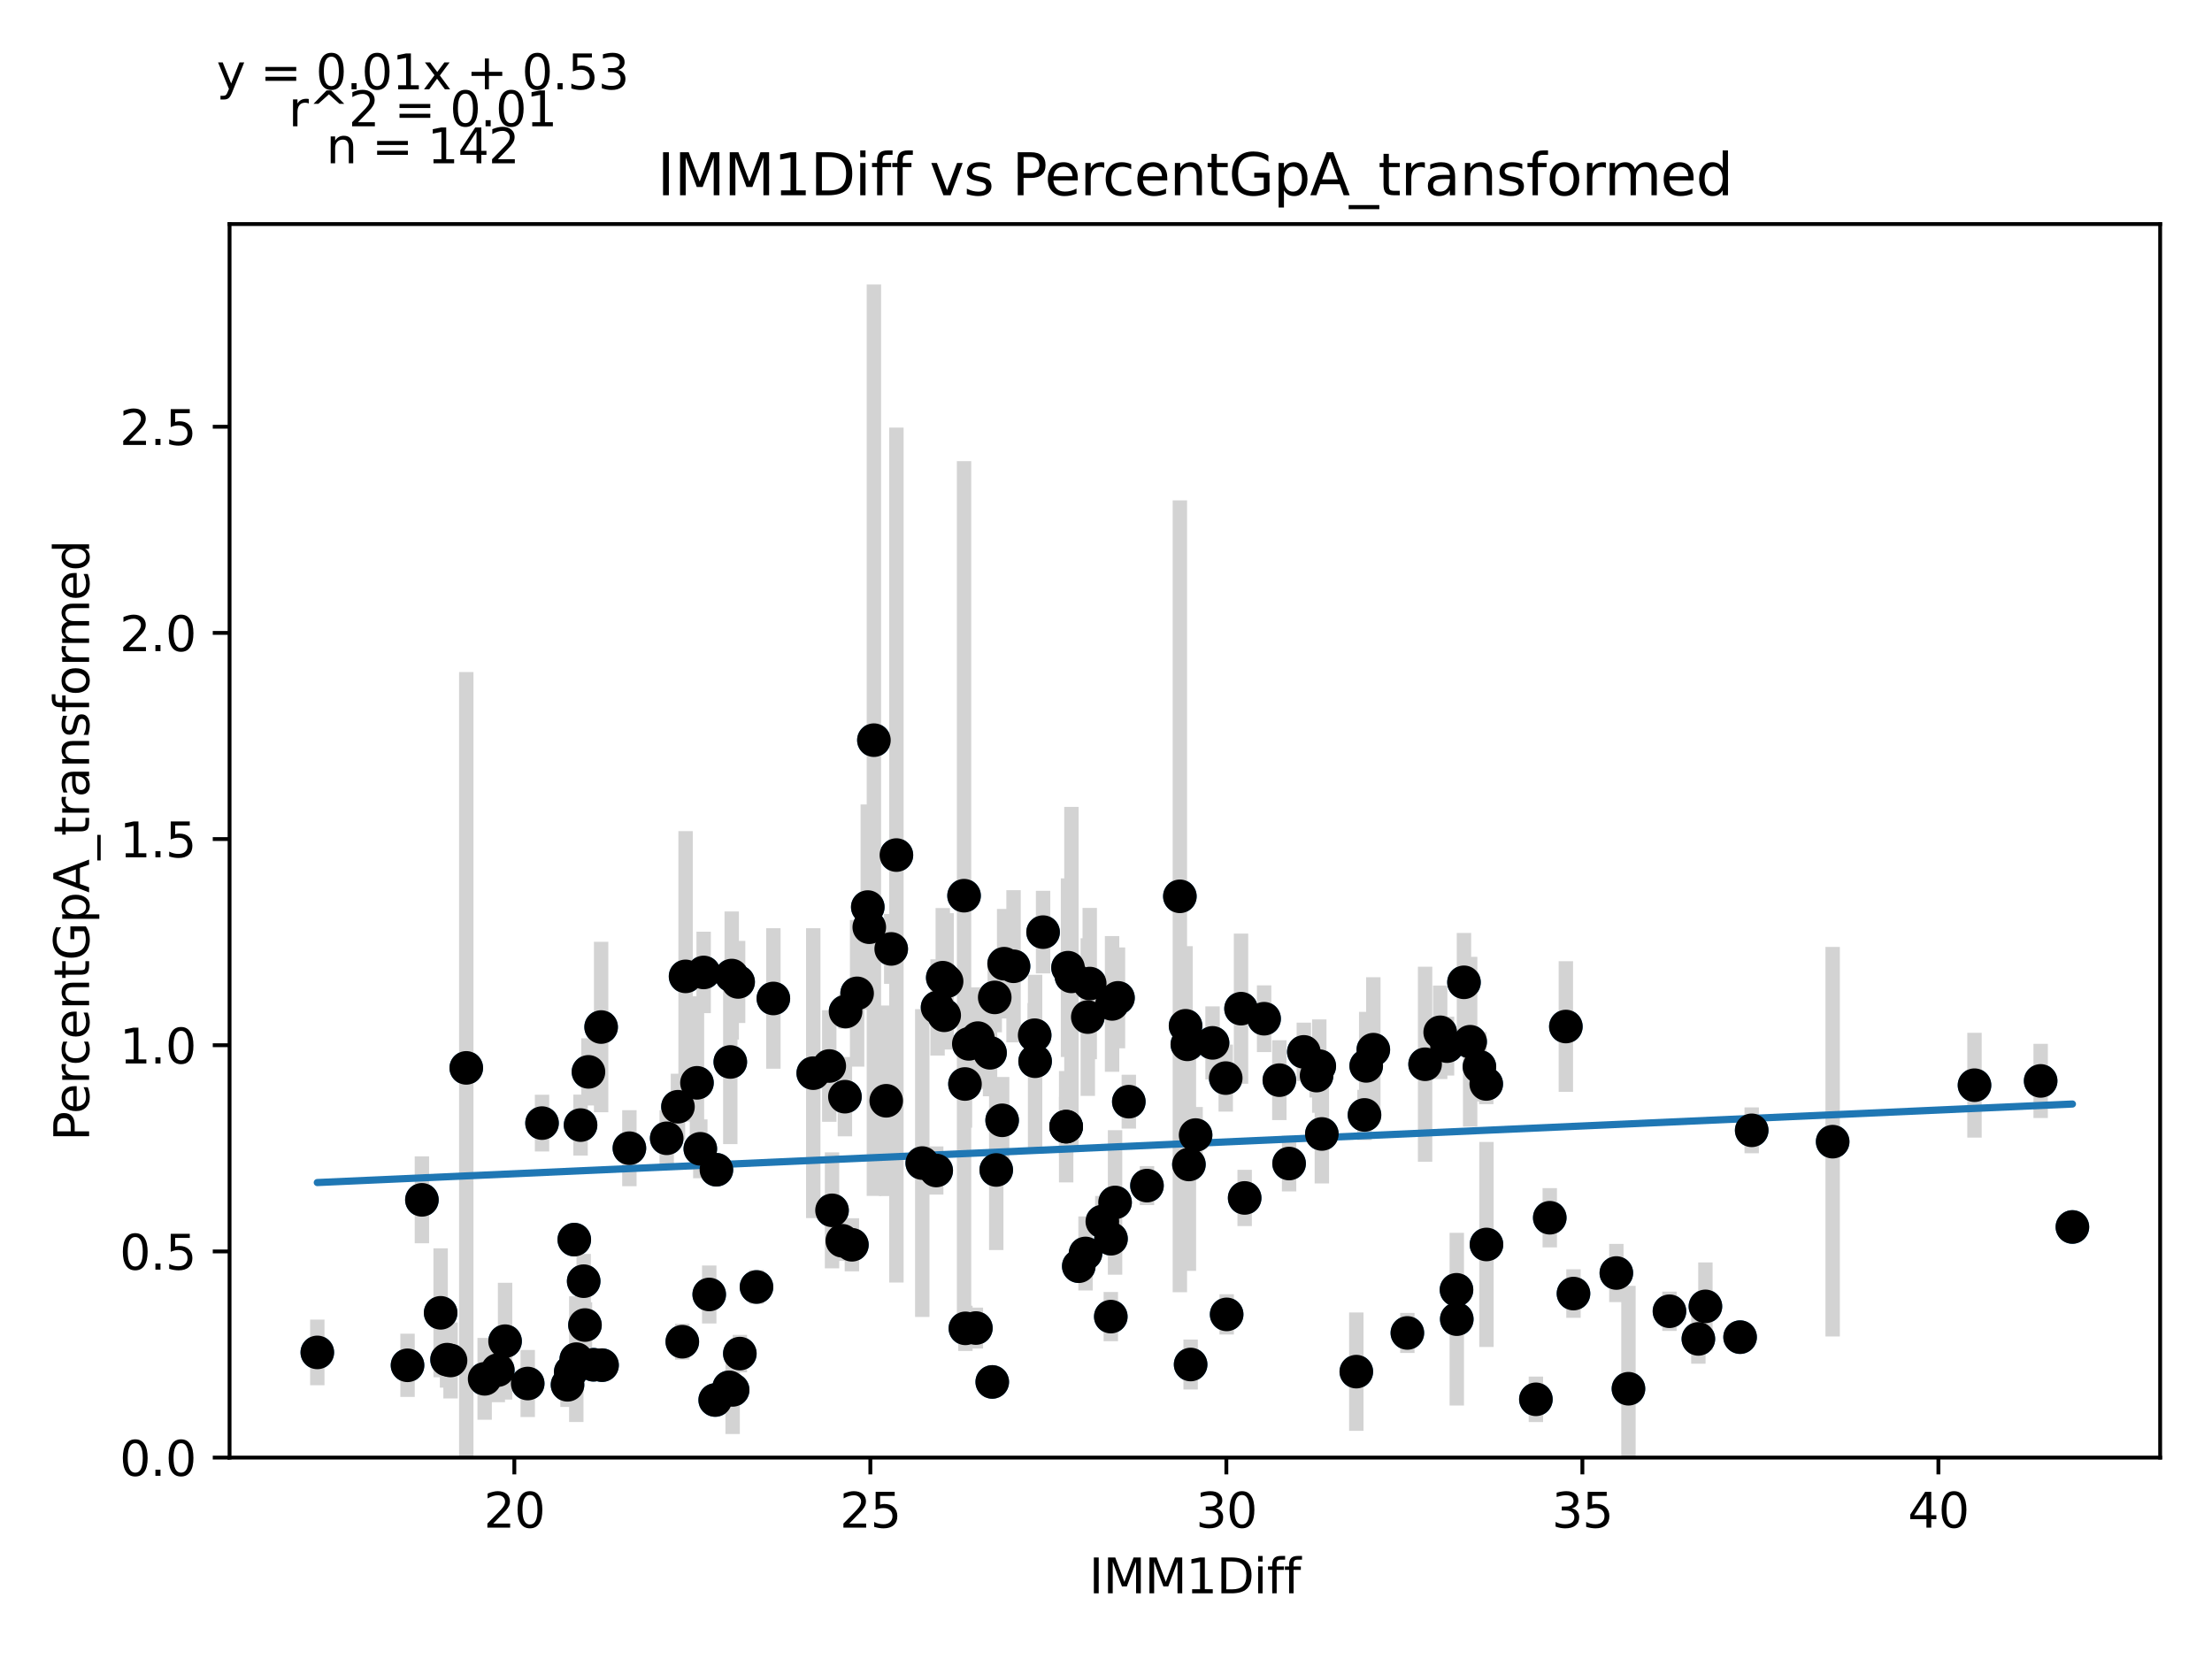 <?xml version="1.0" encoding="utf-8" standalone="no"?>
<!DOCTYPE svg PUBLIC "-//W3C//DTD SVG 1.1//EN"
  "http://www.w3.org/Graphics/SVG/1.1/DTD/svg11.dtd">
<svg xmlns:xlink="http://www.w3.org/1999/xlink" width="460.8pt" height="345.6pt" viewBox="0 0 460.8 345.6" xmlns="http://www.w3.org/2000/svg" version="1.1">
 <defs>
  <style type="text/css">*{stroke-linejoin: round; stroke-linecap: butt}</style>
 </defs>
 <g id="figure_1">
  <g id="patch_1">
   <path d="M 0 345.6 
L 460.8 345.6 
L 460.8 0 
L 0 0 
z
" style="fill: #ffffff"/>
  </g>
  <g id="axes_1">
   <g id="patch_2">
    <path d="M 47.821 303.64 
L 450 303.64 
L 450 46.676 
L 47.821 46.676 
z
" style="fill: #ffffff"/>
   </g>
   <g id="PathCollection_1">
    <defs>
     <path id="m47d077364a" d="M 0 3 
C 0.796 3 1.559 2.684 2.121 2.121 
C 2.684 1.559 3 0.796 3 0 
C 3 -0.796 2.684 -1.559 2.121 -2.121 
C 1.559 -2.684 0.796 -3 0 -3 
C -0.796 -3 -1.559 -2.684 -2.121 -2.121 
C -2.684 -1.559 -3 -0.796 -3 0 
C -3 0.796 -2.684 1.559 -2.121 2.121 
C -1.559 2.684 -0.796 3 0 3 
z
" style="stroke: #1f77b4"/>
    </defs>
    <g clip-path="url(#p452a148c58)">
     <use xlink:href="#m47d077364a" x="215.544" y="215.655" style="fill: #1f77b4; stroke: #1f77b4"/>
     <use xlink:href="#m47d077364a" x="238.935" y="246.984" style="fill: #1f77b4; stroke: #1f77b4"/>
     <use xlink:href="#m47d077364a" x="146.586" y="202.579" style="fill: #1f77b4; stroke: #1f77b4"/>
     <use xlink:href="#m47d077364a" x="152.43" y="203.222" style="fill: #1f77b4; stroke: #1f77b4"/>
     <use xlink:href="#m47d077364a" x="247.346" y="217.557" style="fill: #1f77b4; stroke: #1f77b4"/>
     <use xlink:href="#m47d077364a" x="209.181" y="200.756" style="fill: #1f77b4; stroke: #1f77b4"/>
     <use xlink:href="#m47d077364a" x="184.617" y="229.312" style="fill: #1f77b4; stroke: #1f77b4"/>
     <use xlink:href="#m47d077364a" x="152.133" y="221.227" style="fill: #1f77b4; stroke: #1f77b4"/>
     <use xlink:href="#m47d077364a" x="91.793" y="273.485" style="fill: #1f77b4; stroke: #1f77b4"/>
     <use xlink:href="#m47d077364a" x="207.223" y="207.777" style="fill: #1f77b4; stroke: #1f77b4"/>
     <use xlink:href="#m47d077364a" x="181.087" y="193.157" style="fill: #1f77b4; stroke: #1f77b4"/>
     <use xlink:href="#m47d077364a" x="249.066" y="236.456" style="fill: #1f77b4; stroke: #1f77b4"/>
     <use xlink:href="#m47d077364a" x="178.551" y="206.932" style="fill: #1f77b4; stroke: #1f77b4"/>
     <use xlink:href="#m47d077364a" x="123.639" y="284.306" style="fill: #1f77b4; stroke: #1f77b4"/>
     <use xlink:href="#m47d077364a" x="87.892" y="249.948" style="fill: #1f77b4; stroke: #1f77b4"/>
     <use xlink:href="#m47d077364a" x="176.014" y="228.459" style="fill: #1f77b4; stroke: #1f77b4"/>
     <use xlink:href="#m47d077364a" x="112.915" y="233.963" style="fill: #1f77b4; stroke: #1f77b4"/>
     <use xlink:href="#m47d077364a" x="66.102" y="281.731" style="fill: #1f77b4; stroke: #1f77b4"/>
     <use xlink:href="#m47d077364a" x="169.414" y="223.559" style="fill: #1f77b4; stroke: #1f77b4"/>
     <use xlink:href="#m47d077364a" x="161.107" y="208" style="fill: #1f77b4; stroke: #1f77b4"/>
     <use xlink:href="#m47d077364a" x="322.845" y="253.678" style="fill: #1f77b4; stroke: #1f77b4"/>
     <use xlink:href="#m47d077364a" x="97.133" y="222.46" style="fill: #1f77b4; stroke: #1f77b4"/>
     <use xlink:href="#m47d077364a" x="227.01" y="204.894" style="fill: #1f77b4; stroke: #1f77b4"/>
     <use xlink:href="#m47d077364a" x="353.802" y="278.918" style="fill: #1f77b4; stroke: #1f77b4"/>
     <use xlink:href="#m47d077364a" x="103.704" y="285.416" style="fill: #1f77b4; stroke: #1f77b4"/>
     <use xlink:href="#m47d077364a" x="125.226" y="213.952" style="fill: #1f77b4; stroke: #1f77b4"/>
     <use xlink:href="#m47d077364a" x="192.123" y="242.288" style="fill: #1f77b4; stroke: #1f77b4"/>
     <use xlink:href="#m47d077364a" x="252.597" y="217.249" style="fill: #1f77b4; stroke: #1f77b4"/>
     <use xlink:href="#m47d077364a" x="231.4" y="274.275" style="fill: #1f77b4; stroke: #1f77b4"/>
     <use xlink:href="#m47d077364a" x="231.445" y="258.054" style="fill: #1f77b4; stroke: #1f77b4"/>
     <use xlink:href="#m47d077364a" x="142.818" y="203.396" style="fill: #1f77b4; stroke: #1f77b4"/>
     <use xlink:href="#m47d077364a" x="200.83" y="186.588" style="fill: #1f77b4; stroke: #1f77b4"/>
     <use xlink:href="#m47d077364a" x="206.244" y="219.318" style="fill: #1f77b4; stroke: #1f77b4"/>
     <use xlink:href="#m47d077364a" x="125.419" y="284.389" style="fill: #1f77b4; stroke: #1f77b4"/>
     <use xlink:href="#m47d077364a" x="203.707" y="216.258" style="fill: #1f77b4; stroke: #1f77b4"/>
     <use xlink:href="#m47d077364a" x="180.776" y="188.959" style="fill: #1f77b4; stroke: #1f77b4"/>
     <use xlink:href="#m47d077364a" x="196.691" y="211.503" style="fill: #1f77b4; stroke: #1f77b4"/>
     <use xlink:href="#m47d077364a" x="177.468" y="259.309" style="fill: #1f77b4; stroke: #1f77b4"/>
     <use xlink:href="#m47d077364a" x="186.738" y="178.127" style="fill: #1f77b4; stroke: #1f77b4"/>
     <use xlink:href="#m47d077364a" x="259.286" y="249.554" style="fill: #1f77b4; stroke: #1f77b4"/>
     <use xlink:href="#m47d077364a" x="207.534" y="243.726" style="fill: #1f77b4; stroke: #1f77b4"/>
     <use xlink:href="#m47d077364a" x="203.292" y="276.657" style="fill: #1f77b4; stroke: #1f77b4"/>
     <use xlink:href="#m47d077364a" x="232.29" y="250.49" style="fill: #1f77b4; stroke: #1f77b4"/>
     <use xlink:href="#m47d077364a" x="226.135" y="261.115" style="fill: #1f77b4; stroke: #1f77b4"/>
     <use xlink:href="#m47d077364a" x="201.022" y="225.817" style="fill: #1f77b4; stroke: #1f77b4"/>
     <use xlink:href="#m47d077364a" x="232.898" y="207.871" style="fill: #1f77b4; stroke: #1f77b4"/>
     <use xlink:href="#m47d077364a" x="275.365" y="236.224" style="fill: #1f77b4; stroke: #1f77b4"/>
     <use xlink:href="#m47d077364a" x="300.018" y="215.047" style="fill: #1f77b4; stroke: #1f77b4"/>
     <use xlink:href="#m47d077364a" x="381.777" y="237.831" style="fill: #1f77b4; stroke: #1f77b4"/>
     <use xlink:href="#m47d077364a" x="235.153" y="229.501" style="fill: #1f77b4; stroke: #1f77b4"/>
     <use xlink:href="#m47d077364a" x="245.788" y="186.719" style="fill: #1f77b4; stroke: #1f77b4"/>
     <use xlink:href="#m47d077364a" x="93.855" y="283.414" style="fill: #1f77b4; stroke: #1f77b4"/>
     <use xlink:href="#m47d077364a" x="226.609" y="211.877" style="fill: #1f77b4; stroke: #1f77b4"/>
     <use xlink:href="#m47d077364a" x="206.704" y="287.883" style="fill: #1f77b4; stroke: #1f77b4"/>
     <use xlink:href="#m47d077364a" x="175.465" y="258.477" style="fill: #1f77b4; stroke: #1f77b4"/>
     <use xlink:href="#m47d077364a" x="284.606" y="222.043" style="fill: #1f77b4; stroke: #1f77b4"/>
     <use xlink:href="#m47d077364a" x="258.53" y="210.123" style="fill: #1f77b4; stroke: #1f77b4"/>
     <use xlink:href="#m47d077364a" x="131.115" y="239.188" style="fill: #1f77b4; stroke: #1f77b4"/>
     <use xlink:href="#m47d077364a" x="148.989" y="291.649" style="fill: #1f77b4; stroke: #1f77b4"/>
     <use xlink:href="#m47d077364a" x="154.121" y="281.979" style="fill: #1f77b4; stroke: #1f77b4"/>
     <use xlink:href="#m47d077364a" x="120.939" y="234.375" style="fill: #1f77b4; stroke: #1f77b4"/>
     <use xlink:href="#m47d077364a" x="141.231" y="230.554" style="fill: #1f77b4; stroke: #1f77b4"/>
     <use xlink:href="#m47d077364a" x="255.341" y="224.588" style="fill: #1f77b4; stroke: #1f77b4"/>
     <use xlink:href="#m47d077364a" x="248.028" y="284.252" style="fill: #1f77b4; stroke: #1f77b4"/>
     <use xlink:href="#m47d077364a" x="306.262" y="217.011" style="fill: #1f77b4; stroke: #1f77b4"/>
     <use xlink:href="#m47d077364a" x="211.139" y="201.294" style="fill: #1f77b4; stroke: #1f77b4"/>
     <use xlink:href="#m47d077364a" x="195.312" y="209.864" style="fill: #1f77b4; stroke: #1f77b4"/>
     <use xlink:href="#m47d077364a" x="301.441" y="217.927" style="fill: #1f77b4; stroke: #1f77b4"/>
     <use xlink:href="#m47d077364a" x="195.03" y="243.837" style="fill: #1f77b4; stroke: #1f77b4"/>
     <use xlink:href="#m47d077364a" x="284.25" y="232.259" style="fill: #1f77b4; stroke: #1f77b4"/>
     <use xlink:href="#m47d077364a" x="197.196" y="204.429" style="fill: #1f77b4; stroke: #1f77b4"/>
     <use xlink:href="#m47d077364a" x="282.544" y="285.739" style="fill: #1f77b4; stroke: #1f77b4"/>
     <use xlink:href="#m47d077364a" x="105.217" y="279.392" style="fill: #1f77b4; stroke: #1f77b4"/>
     <use xlink:href="#m47d077364a" x="347.78" y="273.158" style="fill: #1f77b4; stroke: #1f77b4"/>
     <use xlink:href="#m47d077364a" x="173.329" y="252.134" style="fill: #1f77b4; stroke: #1f77b4"/>
     <use xlink:href="#m47d077364a" x="231.667" y="209.133" style="fill: #1f77b4; stroke: #1f77b4"/>
     <use xlink:href="#m47d077364a" x="431.719" y="255.601" style="fill: #1f77b4; stroke: #1f77b4"/>
     <use xlink:href="#m47d077364a" x="247.672" y="242.578" style="fill: #1f77b4; stroke: #1f77b4"/>
     <use xlink:href="#m47d077364a" x="319.953" y="291.503" style="fill: #1f77b4; stroke: #1f77b4"/>
     <use xlink:href="#m47d077364a" x="84.895" y="284.419" style="fill: #1f77b4; stroke: #1f77b4"/>
     <use xlink:href="#m47d077364a" x="138.887" y="237.128" style="fill: #1f77b4; stroke: #1f77b4"/>
     <use xlink:href="#m47d077364a" x="308.19" y="222.221" style="fill: #1f77b4; stroke: #1f77b4"/>
     <use xlink:href="#m47d077364a" x="217.294" y="194.18" style="fill: #1f77b4; stroke: #1f77b4"/>
     <use xlink:href="#m47d077364a" x="93.128" y="283.238" style="fill: #1f77b4; stroke: #1f77b4"/>
     <use xlink:href="#m47d077364a" x="149.241" y="243.68" style="fill: #1f77b4; stroke: #1f77b4"/>
     <use xlink:href="#m47d077364a" x="222.486" y="201.585" style="fill: #1f77b4; stroke: #1f77b4"/>
     <use xlink:href="#m47d077364a" x="222.1" y="234.689" style="fill: #1f77b4; stroke: #1f77b4"/>
     <use xlink:href="#m47d077364a" x="182.051" y="154.19" style="fill: #1f77b4; stroke: #1f77b4"/>
     <use xlink:href="#m47d077364a" x="263.336" y="212.219" style="fill: #1f77b4; stroke: #1f77b4"/>
     <use xlink:href="#m47d077364a" x="118.893" y="285.798" style="fill: #1f77b4; stroke: #1f77b4"/>
     <use xlink:href="#m47d077364a" x="246.975" y="213.691" style="fill: #1f77b4; stroke: #1f77b4"/>
     <use xlink:href="#m47d077364a" x="309.659" y="259.246" style="fill: #1f77b4; stroke: #1f77b4"/>
     <use xlink:href="#m47d077364a" x="222.1" y="234.709" style="fill: #1f77b4; stroke: #1f77b4"/>
     <use xlink:href="#m47d077364a" x="142.136" y="279.503" style="fill: #1f77b4; stroke: #1f77b4"/>
     <use xlink:href="#m47d077364a" x="268.542" y="242.388" style="fill: #1f77b4; stroke: #1f77b4"/>
     <use xlink:href="#m47d077364a" x="119.634" y="258.237" style="fill: #1f77b4; stroke: #1f77b4"/>
     <use xlink:href="#m47d077364a" x="303.474" y="274.804" style="fill: #1f77b4; stroke: #1f77b4"/>
     <use xlink:href="#m47d077364a" x="147.743" y="269.662" style="fill: #1f77b4; stroke: #1f77b4"/>
     <use xlink:href="#m47d077364a" x="176.148" y="210.726" style="fill: #1f77b4; stroke: #1f77b4"/>
     <use xlink:href="#m47d077364a" x="266.51" y="225.018" style="fill: #1f77b4; stroke: #1f77b4"/>
     <use xlink:href="#m47d077364a" x="201.111" y="276.719" style="fill: #1f77b4; stroke: #1f77b4"/>
     <use xlink:href="#m47d077364a" x="286.089" y="218.662" style="fill: #1f77b4; stroke: #1f77b4"/>
     <use xlink:href="#m47d077364a" x="411.324" y="226.066" style="fill: #1f77b4; stroke: #1f77b4"/>
     <use xlink:href="#m47d077364a" x="296.873" y="221.704" style="fill: #1f77b4; stroke: #1f77b4"/>
     <use xlink:href="#m47d077364a" x="121.592" y="266.894" style="fill: #1f77b4; stroke: #1f77b4"/>
     <use xlink:href="#m47d077364a" x="327.785" y="269.475" style="fill: #1f77b4; stroke: #1f77b4"/>
     <use xlink:href="#m47d077364a" x="201.823" y="217.457" style="fill: #1f77b4; stroke: #1f77b4"/>
     <use xlink:href="#m47d077364a" x="224.726" y="263.774" style="fill: #1f77b4; stroke: #1f77b4"/>
     <use xlink:href="#m47d077364a" x="120.049" y="283.134" style="fill: #1f77b4; stroke: #1f77b4"/>
     <use xlink:href="#m47d077364a" x="304.972" y="204.634" style="fill: #1f77b4; stroke: #1f77b4"/>
     <use xlink:href="#m47d077364a" x="185.656" y="197.677" style="fill: #1f77b4; stroke: #1f77b4"/>
     <use xlink:href="#m47d077364a" x="223.198" y="203.4" style="fill: #1f77b4; stroke: #1f77b4"/>
     <use xlink:href="#m47d077364a" x="145.888" y="239.317" style="fill: #1f77b4; stroke: #1f77b4"/>
     <use xlink:href="#m47d077364a" x="425.104" y="225.177" style="fill: #1f77b4; stroke: #1f77b4"/>
     <use xlink:href="#m47d077364a" x="122.586" y="223.289" style="fill: #1f77b4; stroke: #1f77b4"/>
     <use xlink:href="#m47d077364a" x="229.635" y="254.465" style="fill: #1f77b4; stroke: #1f77b4"/>
     <use xlink:href="#m47d077364a" x="208.765" y="233.382" style="fill: #1f77b4; stroke: #1f77b4"/>
     <use xlink:href="#m47d077364a" x="121.859" y="276.03" style="fill: #1f77b4; stroke: #1f77b4"/>
     <use xlink:href="#m47d077364a" x="336.714" y="265.191" style="fill: #1f77b4; stroke: #1f77b4"/>
     <use xlink:href="#m47d077364a" x="271.612" y="219.126" style="fill: #1f77b4; stroke: #1f77b4"/>
     <use xlink:href="#m47d077364a" x="118.225" y="288.479" style="fill: #1f77b4; stroke: #1f77b4"/>
     <use xlink:href="#m47d077364a" x="157.592" y="268.103" style="fill: #1f77b4; stroke: #1f77b4"/>
     <use xlink:href="#m47d077364a" x="151.896" y="289.001" style="fill: #1f77b4; stroke: #1f77b4"/>
     <use xlink:href="#m47d077364a" x="364.912" y="235.467" style="fill: #1f77b4; stroke: #1f77b4"/>
     <use xlink:href="#m47d077364a" x="274.268" y="224.063" style="fill: #1f77b4; stroke: #1f77b4"/>
     <use xlink:href="#m47d077364a" x="215.633" y="221.074" style="fill: #1f77b4; stroke: #1f77b4"/>
     <use xlink:href="#m47d077364a" x="293.18" y="277.676" style="fill: #1f77b4; stroke: #1f77b4"/>
     <use xlink:href="#m47d077364a" x="145.191" y="225.571" style="fill: #1f77b4; stroke: #1f77b4"/>
     <use xlink:href="#m47d077364a" x="355.27" y="272.144" style="fill: #1f77b4; stroke: #1f77b4"/>
     <use xlink:href="#m47d077364a" x="153.765" y="204.557" style="fill: #1f77b4; stroke: #1f77b4"/>
     <use xlink:href="#m47d077364a" x="172.751" y="222.07" style="fill: #1f77b4; stroke: #1f77b4"/>
     <use xlink:href="#m47d077364a" x="362.494" y="278.551" style="fill: #1f77b4; stroke: #1f77b4"/>
     <use xlink:href="#m47d077364a" x="303.414" y="268.689" style="fill: #1f77b4; stroke: #1f77b4"/>
     <use xlink:href="#m47d077364a" x="100.96" y="287.235" style="fill: #1f77b4; stroke: #1f77b4"/>
     <use xlink:href="#m47d077364a" x="309.614" y="225.805" style="fill: #1f77b4; stroke: #1f77b4"/>
     <use xlink:href="#m47d077364a" x="255.534" y="273.811" style="fill: #1f77b4; stroke: #1f77b4"/>
     <use xlink:href="#m47d077364a" x="152.623" y="289.542" style="fill: #1f77b4; stroke: #1f77b4"/>
     <use xlink:href="#m47d077364a" x="196.395" y="203.672" style="fill: #1f77b4; stroke: #1f77b4"/>
     <use xlink:href="#m47d077364a" x="339.236" y="289.301" style="fill: #1f77b4; stroke: #1f77b4"/>
     <use xlink:href="#m47d077364a" x="109.933" y="288.213" style="fill: #1f77b4; stroke: #1f77b4"/>
     <use xlink:href="#m47d077364a" x="326.198" y="213.845" style="fill: #1f77b4; stroke: #1f77b4"/>
     <use xlink:href="#m47d077364a" x="274.831" y="222.094" style="fill: #1f77b4; stroke: #1f77b4"/>
    </g>
   </g>
   <g id="matplotlib.axis_1">
    <g id="xtick_1">
     <g id="line2d_1">
      <defs>
       <path id="m1530cbaff3" d="M 0 0 
L 0 3.5 
" style="stroke: #000000; stroke-width: 0.8"/>
      </defs>
      <g>
       <use xlink:href="#m1530cbaff3" x="107.145" y="303.64" style="stroke: #000000; stroke-width: 0.8"/>
      </g>
     </g>
     <g id="text_1">
      <!-- 20 -->
      <g transform="translate(100.782 318.238)scale(0.1 -0.1)">
       <defs>
        <path id="DejaVuSans-32" d="M 1228 531 
L 3431 531 
L 3431 0 
L 469 0 
L 469 531 
Q 828 903 1448 1529 
Q 2069 2156 2228 2338 
Q 2531 2678 2651 2914 
Q 2772 3150 2772 3378 
Q 2772 3750 2511 3984 
Q 2250 4219 1831 4219 
Q 1534 4219 1204 4116 
Q 875 4013 500 3803 
L 500 4441 
Q 881 4594 1212 4672 
Q 1544 4750 1819 4750 
Q 2544 4750 2975 4387 
Q 3406 4025 3406 3419 
Q 3406 3131 3298 2873 
Q 3191 2616 2906 2266 
Q 2828 2175 2409 1742 
Q 1991 1309 1228 531 
z
" transform="scale(0.016)"/>
        <path id="DejaVuSans-30" d="M 2034 4250 
Q 1547 4250 1301 3770 
Q 1056 3291 1056 2328 
Q 1056 1369 1301 889 
Q 1547 409 2034 409 
Q 2525 409 2770 889 
Q 3016 1369 3016 2328 
Q 3016 3291 2770 3770 
Q 2525 4250 2034 4250 
z
M 2034 4750 
Q 2819 4750 3233 4129 
Q 3647 3509 3647 2328 
Q 3647 1150 3233 529 
Q 2819 -91 2034 -91 
Q 1250 -91 836 529 
Q 422 1150 422 2328 
Q 422 3509 836 4129 
Q 1250 4750 2034 4750 
z
" transform="scale(0.016)"/>
       </defs>
       <use xlink:href="#DejaVuSans-32"/>
       <use xlink:href="#DejaVuSans-30" x="63.623"/>
      </g>
     </g>
    </g>
    <g id="xtick_2">
     <g id="line2d_2">
      <g>
       <use xlink:href="#m1530cbaff3" x="181.31" y="303.64" style="stroke: #000000; stroke-width: 0.8"/>
      </g>
     </g>
     <g id="text_2">
      <!-- 25 -->
      <g transform="translate(174.947 318.238)scale(0.1 -0.1)">
       <defs>
        <path id="DejaVuSans-35" d="M 691 4666 
L 3169 4666 
L 3169 4134 
L 1269 4134 
L 1269 2991 
Q 1406 3038 1543 3061 
Q 1681 3084 1819 3084 
Q 2600 3084 3056 2656 
Q 3513 2228 3513 1497 
Q 3513 744 3044 326 
Q 2575 -91 1722 -91 
Q 1428 -91 1123 -41 
Q 819 9 494 109 
L 494 744 
Q 775 591 1075 516 
Q 1375 441 1709 441 
Q 2250 441 2565 725 
Q 2881 1009 2881 1497 
Q 2881 1984 2565 2268 
Q 2250 2553 1709 2553 
Q 1456 2553 1204 2497 
Q 953 2441 691 2322 
L 691 4666 
z
" transform="scale(0.016)"/>
       </defs>
       <use xlink:href="#DejaVuSans-32"/>
       <use xlink:href="#DejaVuSans-35" x="63.623"/>
      </g>
     </g>
    </g>
    <g id="xtick_3">
     <g id="line2d_3">
      <g>
       <use xlink:href="#m1530cbaff3" x="255.474" y="303.64" style="stroke: #000000; stroke-width: 0.8"/>
      </g>
     </g>
     <g id="text_3">
      <!-- 30 -->
      <g transform="translate(249.112 318.238)scale(0.1 -0.1)">
       <defs>
        <path id="DejaVuSans-33" d="M 2597 2516 
Q 3050 2419 3304 2112 
Q 3559 1806 3559 1356 
Q 3559 666 3084 287 
Q 2609 -91 1734 -91 
Q 1441 -91 1130 -33 
Q 819 25 488 141 
L 488 750 
Q 750 597 1062 519 
Q 1375 441 1716 441 
Q 2309 441 2620 675 
Q 2931 909 2931 1356 
Q 2931 1769 2642 2001 
Q 2353 2234 1838 2234 
L 1294 2234 
L 1294 2753 
L 1863 2753 
Q 2328 2753 2575 2939 
Q 2822 3125 2822 3475 
Q 2822 3834 2567 4026 
Q 2313 4219 1838 4219 
Q 1578 4219 1281 4162 
Q 984 4106 628 3988 
L 628 4550 
Q 988 4650 1302 4700 
Q 1616 4750 1894 4750 
Q 2613 4750 3031 4423 
Q 3450 4097 3450 3541 
Q 3450 3153 3228 2886 
Q 3006 2619 2597 2516 
z
" transform="scale(0.016)"/>
       </defs>
       <use xlink:href="#DejaVuSans-33"/>
       <use xlink:href="#DejaVuSans-30" x="63.623"/>
      </g>
     </g>
    </g>
    <g id="xtick_4">
     <g id="line2d_4">
      <g>
       <use xlink:href="#m1530cbaff3" x="329.639" y="303.64" style="stroke: #000000; stroke-width: 0.8"/>
      </g>
     </g>
     <g id="text_4">
      <!-- 35 -->
      <g transform="translate(323.276 318.238)scale(0.1 -0.1)">
       <use xlink:href="#DejaVuSans-33"/>
       <use xlink:href="#DejaVuSans-35" x="63.623"/>
      </g>
     </g>
    </g>
    <g id="xtick_5">
     <g id="line2d_5">
      <g>
       <use xlink:href="#m1530cbaff3" x="403.804" y="303.64" style="stroke: #000000; stroke-width: 0.8"/>
      </g>
     </g>
     <g id="text_5">
      <!-- 40 -->
      <g transform="translate(397.441 318.238)scale(0.1 -0.1)">
       <defs>
        <path id="DejaVuSans-34" d="M 2419 4116 
L 825 1625 
L 2419 1625 
L 2419 4116 
z
M 2253 4666 
L 3047 4666 
L 3047 1625 
L 3713 1625 
L 3713 1100 
L 3047 1100 
L 3047 0 
L 2419 0 
L 2419 1100 
L 313 1100 
L 313 1709 
L 2253 4666 
z
" transform="scale(0.016)"/>
       </defs>
       <use xlink:href="#DejaVuSans-34"/>
       <use xlink:href="#DejaVuSans-30" x="63.623"/>
      </g>
     </g>
    </g>
    <g id="text_6">
     <!-- IMM1Diff -->
     <g transform="translate(226.867 331.917)scale(0.1 -0.1)">
      <defs>
       <path id="DejaVuSans-49" d="M 628 4666 
L 1259 4666 
L 1259 0 
L 628 0 
L 628 4666 
z
" transform="scale(0.016)"/>
       <path id="DejaVuSans-4d" d="M 628 4666 
L 1569 4666 
L 2759 1491 
L 3956 4666 
L 4897 4666 
L 4897 0 
L 4281 0 
L 4281 4097 
L 3078 897 
L 2444 897 
L 1241 4097 
L 1241 0 
L 628 0 
L 628 4666 
z
" transform="scale(0.016)"/>
       <path id="DejaVuSans-31" d="M 794 531 
L 1825 531 
L 1825 4091 
L 703 3866 
L 703 4441 
L 1819 4666 
L 2450 4666 
L 2450 531 
L 3481 531 
L 3481 0 
L 794 0 
L 794 531 
z
" transform="scale(0.016)"/>
       <path id="DejaVuSans-44" d="M 1259 4147 
L 1259 519 
L 2022 519 
Q 2988 519 3436 956 
Q 3884 1394 3884 2338 
Q 3884 3275 3436 3711 
Q 2988 4147 2022 4147 
L 1259 4147 
z
M 628 4666 
L 1925 4666 
Q 3281 4666 3915 4102 
Q 4550 3538 4550 2338 
Q 4550 1131 3912 565 
Q 3275 0 1925 0 
L 628 0 
L 628 4666 
z
" transform="scale(0.016)"/>
       <path id="DejaVuSans-69" d="M 603 3500 
L 1178 3500 
L 1178 0 
L 603 0 
L 603 3500 
z
M 603 4863 
L 1178 4863 
L 1178 4134 
L 603 4134 
L 603 4863 
z
" transform="scale(0.016)"/>
       <path id="DejaVuSans-66" d="M 2375 4863 
L 2375 4384 
L 1825 4384 
Q 1516 4384 1395 4259 
Q 1275 4134 1275 3809 
L 1275 3500 
L 2222 3500 
L 2222 3053 
L 1275 3053 
L 1275 0 
L 697 0 
L 697 3053 
L 147 3053 
L 147 3500 
L 697 3500 
L 697 3744 
Q 697 4328 969 4595 
Q 1241 4863 1831 4863 
L 2375 4863 
z
" transform="scale(0.016)"/>
      </defs>
      <use xlink:href="#DejaVuSans-49"/>
      <use xlink:href="#DejaVuSans-4d" x="29.492"/>
      <use xlink:href="#DejaVuSans-4d" x="115.771"/>
      <use xlink:href="#DejaVuSans-31" x="202.051"/>
      <use xlink:href="#DejaVuSans-44" x="265.674"/>
      <use xlink:href="#DejaVuSans-69" x="342.676"/>
      <use xlink:href="#DejaVuSans-66" x="370.459"/>
      <use xlink:href="#DejaVuSans-66" x="405.664"/>
     </g>
    </g>
   </g>
   <g id="matplotlib.axis_2">
    <g id="ytick_1">
     <g id="line2d_6">
      <defs>
       <path id="ma44cfaaced" d="M 0 0 
L -3.5 0 
" style="stroke: #000000; stroke-width: 0.8"/>
      </defs>
      <g>
       <use xlink:href="#ma44cfaaced" x="47.821" y="303.64" style="stroke: #000000; stroke-width: 0.8"/>
      </g>
     </g>
     <g id="text_7">
      <!-- 0.0 -->
      <g transform="translate(24.918 307.439)scale(0.1 -0.1)">
       <defs>
        <path id="DejaVuSans-2e" d="M 684 794 
L 1344 794 
L 1344 0 
L 684 0 
L 684 794 
z
" transform="scale(0.016)"/>
       </defs>
       <use xlink:href="#DejaVuSans-30"/>
       <use xlink:href="#DejaVuSans-2e" x="63.623"/>
       <use xlink:href="#DejaVuSans-30" x="95.41"/>
      </g>
     </g>
    </g>
    <g id="ytick_2">
     <g id="line2d_7">
      <g>
       <use xlink:href="#ma44cfaaced" x="47.821" y="260.691" style="stroke: #000000; stroke-width: 0.8"/>
      </g>
     </g>
     <g id="text_8">
      <!-- 0.5 -->
      <g transform="translate(24.918 264.49)scale(0.1 -0.1)">
       <use xlink:href="#DejaVuSans-30"/>
       <use xlink:href="#DejaVuSans-2e" x="63.623"/>
       <use xlink:href="#DejaVuSans-35" x="95.41"/>
      </g>
     </g>
    </g>
    <g id="ytick_3">
     <g id="line2d_8">
      <g>
       <use xlink:href="#ma44cfaaced" x="47.821" y="217.741" style="stroke: #000000; stroke-width: 0.8"/>
      </g>
     </g>
     <g id="text_9">
      <!-- 1.0 -->
      <g transform="translate(24.918 221.541)scale(0.1 -0.1)">
       <use xlink:href="#DejaVuSans-31"/>
       <use xlink:href="#DejaVuSans-2e" x="63.623"/>
       <use xlink:href="#DejaVuSans-30" x="95.41"/>
      </g>
     </g>
    </g>
    <g id="ytick_4">
     <g id="line2d_9">
      <g>
       <use xlink:href="#ma44cfaaced" x="47.821" y="174.792" style="stroke: #000000; stroke-width: 0.8"/>
      </g>
     </g>
     <g id="text_10">
      <!-- 1.5 -->
      <g transform="translate(24.918 178.591)scale(0.1 -0.1)">
       <use xlink:href="#DejaVuSans-31"/>
       <use xlink:href="#DejaVuSans-2e" x="63.623"/>
       <use xlink:href="#DejaVuSans-35" x="95.41"/>
      </g>
     </g>
    </g>
    <g id="ytick_5">
     <g id="line2d_10">
      <g>
       <use xlink:href="#ma44cfaaced" x="47.821" y="131.843" style="stroke: #000000; stroke-width: 0.8"/>
      </g>
     </g>
     <g id="text_11">
      <!-- 2.0 -->
      <g transform="translate(24.918 135.642)scale(0.1 -0.1)">
       <use xlink:href="#DejaVuSans-32"/>
       <use xlink:href="#DejaVuSans-2e" x="63.623"/>
       <use xlink:href="#DejaVuSans-30" x="95.41"/>
      </g>
     </g>
    </g>
    <g id="ytick_6">
     <g id="line2d_11">
      <g>
       <use xlink:href="#ma44cfaaced" x="47.821" y="88.894" style="stroke: #000000; stroke-width: 0.8"/>
      </g>
     </g>
     <g id="text_12">
      <!-- 2.5 -->
      <g transform="translate(24.918 92.693)scale(0.1 -0.1)">
       <use xlink:href="#DejaVuSans-32"/>
       <use xlink:href="#DejaVuSans-2e" x="63.623"/>
       <use xlink:href="#DejaVuSans-35" x="95.41"/>
      </g>
     </g>
    </g>
    <g id="text_13">
     <!-- PercentGpA_transformed -->
     <g transform="translate(18.56 237.696)rotate(-90)scale(0.1 -0.1)">
      <defs>
       <path id="DejaVuSans-50" d="M 1259 4147 
L 1259 2394 
L 2053 2394 
Q 2494 2394 2734 2622 
Q 2975 2850 2975 3272 
Q 2975 3691 2734 3919 
Q 2494 4147 2053 4147 
L 1259 4147 
z
M 628 4666 
L 2053 4666 
Q 2838 4666 3239 4311 
Q 3641 3956 3641 3272 
Q 3641 2581 3239 2228 
Q 2838 1875 2053 1875 
L 1259 1875 
L 1259 0 
L 628 0 
L 628 4666 
z
" transform="scale(0.016)"/>
       <path id="DejaVuSans-65" d="M 3597 1894 
L 3597 1613 
L 953 1613 
Q 991 1019 1311 708 
Q 1631 397 2203 397 
Q 2534 397 2845 478 
Q 3156 559 3463 722 
L 3463 178 
Q 3153 47 2828 -22 
Q 2503 -91 2169 -91 
Q 1331 -91 842 396 
Q 353 884 353 1716 
Q 353 2575 817 3079 
Q 1281 3584 2069 3584 
Q 2775 3584 3186 3129 
Q 3597 2675 3597 1894 
z
M 3022 2063 
Q 3016 2534 2758 2815 
Q 2500 3097 2075 3097 
Q 1594 3097 1305 2825 
Q 1016 2553 972 2059 
L 3022 2063 
z
" transform="scale(0.016)"/>
       <path id="DejaVuSans-72" d="M 2631 2963 
Q 2534 3019 2420 3045 
Q 2306 3072 2169 3072 
Q 1681 3072 1420 2755 
Q 1159 2438 1159 1844 
L 1159 0 
L 581 0 
L 581 3500 
L 1159 3500 
L 1159 2956 
Q 1341 3275 1631 3429 
Q 1922 3584 2338 3584 
Q 2397 3584 2469 3576 
Q 2541 3569 2628 3553 
L 2631 2963 
z
" transform="scale(0.016)"/>
       <path id="DejaVuSans-63" d="M 3122 3366 
L 3122 2828 
Q 2878 2963 2633 3030 
Q 2388 3097 2138 3097 
Q 1578 3097 1268 2742 
Q 959 2388 959 1747 
Q 959 1106 1268 751 
Q 1578 397 2138 397 
Q 2388 397 2633 464 
Q 2878 531 3122 666 
L 3122 134 
Q 2881 22 2623 -34 
Q 2366 -91 2075 -91 
Q 1284 -91 818 406 
Q 353 903 353 1747 
Q 353 2603 823 3093 
Q 1294 3584 2113 3584 
Q 2378 3584 2631 3529 
Q 2884 3475 3122 3366 
z
" transform="scale(0.016)"/>
       <path id="DejaVuSans-6e" d="M 3513 2113 
L 3513 0 
L 2938 0 
L 2938 2094 
Q 2938 2591 2744 2837 
Q 2550 3084 2163 3084 
Q 1697 3084 1428 2787 
Q 1159 2491 1159 1978 
L 1159 0 
L 581 0 
L 581 3500 
L 1159 3500 
L 1159 2956 
Q 1366 3272 1645 3428 
Q 1925 3584 2291 3584 
Q 2894 3584 3203 3211 
Q 3513 2838 3513 2113 
z
" transform="scale(0.016)"/>
       <path id="DejaVuSans-74" d="M 1172 4494 
L 1172 3500 
L 2356 3500 
L 2356 3053 
L 1172 3053 
L 1172 1153 
Q 1172 725 1289 603 
Q 1406 481 1766 481 
L 2356 481 
L 2356 0 
L 1766 0 
Q 1100 0 847 248 
Q 594 497 594 1153 
L 594 3053 
L 172 3053 
L 172 3500 
L 594 3500 
L 594 4494 
L 1172 4494 
z
" transform="scale(0.016)"/>
       <path id="DejaVuSans-47" d="M 3809 666 
L 3809 1919 
L 2778 1919 
L 2778 2438 
L 4434 2438 
L 4434 434 
Q 4069 175 3628 42 
Q 3188 -91 2688 -91 
Q 1594 -91 976 548 
Q 359 1188 359 2328 
Q 359 3472 976 4111 
Q 1594 4750 2688 4750 
Q 3144 4750 3555 4637 
Q 3966 4525 4313 4306 
L 4313 3634 
Q 3963 3931 3569 4081 
Q 3175 4231 2741 4231 
Q 1884 4231 1454 3753 
Q 1025 3275 1025 2328 
Q 1025 1384 1454 906 
Q 1884 428 2741 428 
Q 3075 428 3337 486 
Q 3600 544 3809 666 
z
" transform="scale(0.016)"/>
       <path id="DejaVuSans-70" d="M 1159 525 
L 1159 -1331 
L 581 -1331 
L 581 3500 
L 1159 3500 
L 1159 2969 
Q 1341 3281 1617 3432 
Q 1894 3584 2278 3584 
Q 2916 3584 3314 3078 
Q 3713 2572 3713 1747 
Q 3713 922 3314 415 
Q 2916 -91 2278 -91 
Q 1894 -91 1617 61 
Q 1341 213 1159 525 
z
M 3116 1747 
Q 3116 2381 2855 2742 
Q 2594 3103 2138 3103 
Q 1681 3103 1420 2742 
Q 1159 2381 1159 1747 
Q 1159 1113 1420 752 
Q 1681 391 2138 391 
Q 2594 391 2855 752 
Q 3116 1113 3116 1747 
z
" transform="scale(0.016)"/>
       <path id="DejaVuSans-41" d="M 2188 4044 
L 1331 1722 
L 3047 1722 
L 2188 4044 
z
M 1831 4666 
L 2547 4666 
L 4325 0 
L 3669 0 
L 3244 1197 
L 1141 1197 
L 716 0 
L 50 0 
L 1831 4666 
z
" transform="scale(0.016)"/>
       <path id="DejaVuSans-5f" d="M 3263 -1063 
L 3263 -1509 
L -63 -1509 
L -63 -1063 
L 3263 -1063 
z
" transform="scale(0.016)"/>
       <path id="DejaVuSans-61" d="M 2194 1759 
Q 1497 1759 1228 1600 
Q 959 1441 959 1056 
Q 959 750 1161 570 
Q 1363 391 1709 391 
Q 2188 391 2477 730 
Q 2766 1069 2766 1631 
L 2766 1759 
L 2194 1759 
z
M 3341 1997 
L 3341 0 
L 2766 0 
L 2766 531 
Q 2569 213 2275 61 
Q 1981 -91 1556 -91 
Q 1019 -91 701 211 
Q 384 513 384 1019 
Q 384 1609 779 1909 
Q 1175 2209 1959 2209 
L 2766 2209 
L 2766 2266 
Q 2766 2663 2505 2880 
Q 2244 3097 1772 3097 
Q 1472 3097 1187 3025 
Q 903 2953 641 2809 
L 641 3341 
Q 956 3463 1253 3523 
Q 1550 3584 1831 3584 
Q 2591 3584 2966 3190 
Q 3341 2797 3341 1997 
z
" transform="scale(0.016)"/>
       <path id="DejaVuSans-73" d="M 2834 3397 
L 2834 2853 
Q 2591 2978 2328 3040 
Q 2066 3103 1784 3103 
Q 1356 3103 1142 2972 
Q 928 2841 928 2578 
Q 928 2378 1081 2264 
Q 1234 2150 1697 2047 
L 1894 2003 
Q 2506 1872 2764 1633 
Q 3022 1394 3022 966 
Q 3022 478 2636 193 
Q 2250 -91 1575 -91 
Q 1294 -91 989 -36 
Q 684 19 347 128 
L 347 722 
Q 666 556 975 473 
Q 1284 391 1588 391 
Q 1994 391 2212 530 
Q 2431 669 2431 922 
Q 2431 1156 2273 1281 
Q 2116 1406 1581 1522 
L 1381 1569 
Q 847 1681 609 1914 
Q 372 2147 372 2553 
Q 372 3047 722 3315 
Q 1072 3584 1716 3584 
Q 2034 3584 2315 3537 
Q 2597 3491 2834 3397 
z
" transform="scale(0.016)"/>
       <path id="DejaVuSans-6f" d="M 1959 3097 
Q 1497 3097 1228 2736 
Q 959 2375 959 1747 
Q 959 1119 1226 758 
Q 1494 397 1959 397 
Q 2419 397 2687 759 
Q 2956 1122 2956 1747 
Q 2956 2369 2687 2733 
Q 2419 3097 1959 3097 
z
M 1959 3584 
Q 2709 3584 3137 3096 
Q 3566 2609 3566 1747 
Q 3566 888 3137 398 
Q 2709 -91 1959 -91 
Q 1206 -91 779 398 
Q 353 888 353 1747 
Q 353 2609 779 3096 
Q 1206 3584 1959 3584 
z
" transform="scale(0.016)"/>
       <path id="DejaVuSans-6d" d="M 3328 2828 
Q 3544 3216 3844 3400 
Q 4144 3584 4550 3584 
Q 5097 3584 5394 3201 
Q 5691 2819 5691 2113 
L 5691 0 
L 5113 0 
L 5113 2094 
Q 5113 2597 4934 2840 
Q 4756 3084 4391 3084 
Q 3944 3084 3684 2787 
Q 3425 2491 3425 1978 
L 3425 0 
L 2847 0 
L 2847 2094 
Q 2847 2600 2669 2842 
Q 2491 3084 2119 3084 
Q 1678 3084 1418 2786 
Q 1159 2488 1159 1978 
L 1159 0 
L 581 0 
L 581 3500 
L 1159 3500 
L 1159 2956 
Q 1356 3278 1631 3431 
Q 1906 3584 2284 3584 
Q 2666 3584 2933 3390 
Q 3200 3197 3328 2828 
z
" transform="scale(0.016)"/>
       <path id="DejaVuSans-64" d="M 2906 2969 
L 2906 4863 
L 3481 4863 
L 3481 0 
L 2906 0 
L 2906 525 
Q 2725 213 2448 61 
Q 2172 -91 1784 -91 
Q 1150 -91 751 415 
Q 353 922 353 1747 
Q 353 2572 751 3078 
Q 1150 3584 1784 3584 
Q 2172 3584 2448 3432 
Q 2725 3281 2906 2969 
z
M 947 1747 
Q 947 1113 1208 752 
Q 1469 391 1925 391 
Q 2381 391 2643 752 
Q 2906 1113 2906 1747 
Q 2906 2381 2643 2742 
Q 2381 3103 1925 3103 
Q 1469 3103 1208 2742 
Q 947 2381 947 1747 
z
" transform="scale(0.016)"/>
      </defs>
      <use xlink:href="#DejaVuSans-50"/>
      <use xlink:href="#DejaVuSans-65" x="56.678"/>
      <use xlink:href="#DejaVuSans-72" x="118.201"/>
      <use xlink:href="#DejaVuSans-63" x="157.064"/>
      <use xlink:href="#DejaVuSans-65" x="212.045"/>
      <use xlink:href="#DejaVuSans-6e" x="273.568"/>
      <use xlink:href="#DejaVuSans-74" x="336.947"/>
      <use xlink:href="#DejaVuSans-47" x="376.156"/>
      <use xlink:href="#DejaVuSans-70" x="453.646"/>
      <use xlink:href="#DejaVuSans-41" x="517.123"/>
      <use xlink:href="#DejaVuSans-5f" x="585.531"/>
      <use xlink:href="#DejaVuSans-74" x="635.531"/>
      <use xlink:href="#DejaVuSans-72" x="674.74"/>
      <use xlink:href="#DejaVuSans-61" x="715.854"/>
      <use xlink:href="#DejaVuSans-6e" x="777.133"/>
      <use xlink:href="#DejaVuSans-73" x="840.512"/>
      <use xlink:href="#DejaVuSans-66" x="892.611"/>
      <use xlink:href="#DejaVuSans-6f" x="927.816"/>
      <use xlink:href="#DejaVuSans-72" x="988.998"/>
      <use xlink:href="#DejaVuSans-6d" x="1028.361"/>
      <use xlink:href="#DejaVuSans-65" x="1125.773"/>
      <use xlink:href="#DejaVuSans-64" x="1187.297"/>
     </g>
    </g>
   </g>
   <g id="LineCollection_1">
    <path d="M 215.544 222.352 
L 215.544 208.959 
" clip-path="url(#p452a148c58)" style="fill: none; stroke: #d3d3d3; stroke-width: 3"/>
    <path d="M 238.935 251.042 
L 238.935 242.926 
" clip-path="url(#p452a148c58)" style="fill: none; stroke: #d3d3d3; stroke-width: 3"/>
    <path d="M 146.586 211.064 
L 146.586 194.093 
" clip-path="url(#p452a148c58)" style="fill: none; stroke: #d3d3d3; stroke-width: 3"/>
    <path d="M 152.43 216.569 
L 152.43 189.874 
" clip-path="url(#p452a148c58)" style="fill: none; stroke: #d3d3d3; stroke-width: 3"/>
    <path d="M 247.346 223.619 
L 247.346 211.494 
" clip-path="url(#p452a148c58)" style="fill: none; stroke: #d3d3d3; stroke-width: 3"/>
    <path d="M 209.181 212.161 
L 209.181 189.351 
" clip-path="url(#p452a148c58)" style="fill: none; stroke: #d3d3d3; stroke-width: 3"/>
    <path d="M 184.617 249.162 
L 184.617 209.463 
" clip-path="url(#p452a148c58)" style="fill: none; stroke: #d3d3d3; stroke-width: 3"/>
    <path d="M 152.133 238.334 
L 152.133 204.12 
" clip-path="url(#p452a148c58)" style="fill: none; stroke: #d3d3d3; stroke-width: 3"/>
    <path d="M 91.793 286.918 
L 91.793 260.052 
" clip-path="url(#p452a148c58)" style="fill: none; stroke: #d3d3d3; stroke-width: 3"/>
    <path d="M 207.223 215.04 
L 207.223 200.514 
" clip-path="url(#p452a148c58)" style="fill: none; stroke: #d3d3d3; stroke-width: 3"/>
    <path d="M 181.087 210.242 
L 181.087 176.071 
" clip-path="url(#p452a148c58)" style="fill: none; stroke: #d3d3d3; stroke-width: 3"/>
    <path d="M 249.066 242.298 
L 249.066 230.614 
" clip-path="url(#p452a148c58)" style="fill: none; stroke: #d3d3d3; stroke-width: 3"/>
    <path d="M 178.551 222.21 
L 178.551 191.653 
" clip-path="url(#p452a148c58)" style="fill: none; stroke: #d3d3d3; stroke-width: 3"/>
    <path d="M 123.639 286.996 
L 123.639 281.615 
" clip-path="url(#p452a148c58)" style="fill: none; stroke: #d3d3d3; stroke-width: 3"/>
    <path d="M 87.892 258.998 
L 87.892 240.899 
" clip-path="url(#p452a148c58)" style="fill: none; stroke: #d3d3d3; stroke-width: 3"/>
    <path d="M 176.014 236.717 
L 176.014 220.201 
" clip-path="url(#p452a148c58)" style="fill: none; stroke: #d3d3d3; stroke-width: 3"/>
    <path d="M 112.915 239.869 
L 112.915 228.058 
" clip-path="url(#p452a148c58)" style="fill: none; stroke: #d3d3d3; stroke-width: 3"/>
    <path d="M 66.102 288.57 
L 66.102 274.892 
" clip-path="url(#p452a148c58)" style="fill: none; stroke: #d3d3d3; stroke-width: 3"/>
    <path d="M 169.414 253.756 
L 169.414 193.362 
" clip-path="url(#p452a148c58)" style="fill: none; stroke: #d3d3d3; stroke-width: 3"/>
    <path d="M 161.107 222.63 
L 161.107 193.37 
" clip-path="url(#p452a148c58)" style="fill: none; stroke: #d3d3d3; stroke-width: 3"/>
    <path d="M 322.845 259.852 
L 322.845 247.503 
" clip-path="url(#p452a148c58)" style="fill: none; stroke: #d3d3d3; stroke-width: 3"/>
    <path d="M 97.133 304.926 
L 97.133 139.994 
" clip-path="url(#p452a148c58)" style="fill: none; stroke: #d3d3d3; stroke-width: 3"/>
    <path d="M 227.01 220.653 
L 227.01 189.135 
" clip-path="url(#p452a148c58)" style="fill: none; stroke: #d3d3d3; stroke-width: 3"/>
    <path d="M 353.802 284.085 
L 353.802 273.75 
" clip-path="url(#p452a148c58)" style="fill: none; stroke: #d3d3d3; stroke-width: 3"/>
    <path d="M 103.704 292.11 
L 103.704 278.722 
" clip-path="url(#p452a148c58)" style="fill: none; stroke: #d3d3d3; stroke-width: 3"/>
    <path d="M 125.226 231.708 
L 125.226 196.196 
" clip-path="url(#p452a148c58)" style="fill: none; stroke: #d3d3d3; stroke-width: 3"/>
    <path d="M 192.123 274.347 
L 192.123 210.228 
" clip-path="url(#p452a148c58)" style="fill: none; stroke: #d3d3d3; stroke-width: 3"/>
    <path d="M 252.597 224.855 
L 252.597 209.642 
" clip-path="url(#p452a148c58)" style="fill: none; stroke: #d3d3d3; stroke-width: 3"/>
    <path d="M 231.4 279.41 
L 231.4 269.14 
" clip-path="url(#p452a148c58)" style="fill: none; stroke: #d3d3d3; stroke-width: 3"/>
    <path d="M 231.445 261.307 
L 231.445 254.801 
" clip-path="url(#p452a148c58)" style="fill: none; stroke: #d3d3d3; stroke-width: 3"/>
    <path d="M 142.818 233.65 
L 142.818 173.143 
" clip-path="url(#p452a148c58)" style="fill: none; stroke: #d3d3d3; stroke-width: 3"/>
    <path d="M 200.83 277.108 
L 200.83 96.068 
" clip-path="url(#p452a148c58)" style="fill: none; stroke: #d3d3d3; stroke-width: 3"/>
    <path d="M 206.244 228.371 
L 206.244 210.266 
" clip-path="url(#p452a148c58)" style="fill: none; stroke: #d3d3d3; stroke-width: 3"/>
    <path d="M 125.419 286.987 
L 125.419 281.792 
" clip-path="url(#p452a148c58)" style="fill: none; stroke: #d3d3d3; stroke-width: 3"/>
    <path d="M 203.707 226.833 
L 203.707 205.682 
" clip-path="url(#p452a148c58)" style="fill: none; stroke: #d3d3d3; stroke-width: 3"/>
    <path d="M 180.776 210.33 
L 180.776 167.588 
" clip-path="url(#p452a148c58)" style="fill: none; stroke: #d3d3d3; stroke-width: 3"/>
    <path d="M 196.691 214.228 
L 196.691 208.778 
" clip-path="url(#p452a148c58)" style="fill: none; stroke: #d3d3d3; stroke-width: 3"/>
    <path d="M 177.468 264.839 
L 177.468 253.779 
" clip-path="url(#p452a148c58)" style="fill: none; stroke: #d3d3d3; stroke-width: 3"/>
    <path d="M 186.738 267.178 
L 186.738 89.077 
" clip-path="url(#p452a148c58)" style="fill: none; stroke: #d3d3d3; stroke-width: 3"/>
    <path d="M 259.286 255.416 
L 259.286 243.692 
" clip-path="url(#p452a148c58)" style="fill: none; stroke: #d3d3d3; stroke-width: 3"/>
    <path d="M 207.534 260.409 
L 207.534 227.044 
" clip-path="url(#p452a148c58)" style="fill: none; stroke: #d3d3d3; stroke-width: 3"/>
    <path d="M 203.292 280.915 
L 203.292 272.399 
" clip-path="url(#p452a148c58)" style="fill: none; stroke: #d3d3d3; stroke-width: 3"/>
    <path d="M 232.29 265.548 
L 232.29 235.433 
" clip-path="url(#p452a148c58)" style="fill: none; stroke: #d3d3d3; stroke-width: 3"/>
    <path d="M 226.135 268.82 
L 226.135 253.409 
" clip-path="url(#p452a148c58)" style="fill: none; stroke: #d3d3d3; stroke-width: 3"/>
    <path d="M 201.022 234.926 
L 201.022 216.707 
" clip-path="url(#p452a148c58)" style="fill: none; stroke: #d3d3d3; stroke-width: 3"/>
    <path d="M 232.898 218.377 
L 232.898 197.365 
" clip-path="url(#p452a148c58)" style="fill: none; stroke: #d3d3d3; stroke-width: 3"/>
    <path d="M 275.365 246.537 
L 275.365 225.912 
" clip-path="url(#p452a148c58)" style="fill: none; stroke: #d3d3d3; stroke-width: 3"/>
    <path d="M 300.018 224.782 
L 300.018 205.312 
" clip-path="url(#p452a148c58)" style="fill: none; stroke: #d3d3d3; stroke-width: 3"/>
    <path d="M 381.777 278.404 
L 381.777 197.257 
" clip-path="url(#p452a148c58)" style="fill: none; stroke: #d3d3d3; stroke-width: 3"/>
    <path d="M 235.153 235.111 
L 235.153 223.891 
" clip-path="url(#p452a148c58)" style="fill: none; stroke: #d3d3d3; stroke-width: 3"/>
    <path d="M 245.788 269.195 
L 245.788 104.243 
" clip-path="url(#p452a148c58)" style="fill: none; stroke: #d3d3d3; stroke-width: 3"/>
    <path d="M 93.855 291.329 
L 93.855 275.498 
" clip-path="url(#p452a148c58)" style="fill: none; stroke: #d3d3d3; stroke-width: 3"/>
    <path d="M 226.609 228.303 
L 226.609 195.45 
" clip-path="url(#p452a148c58)" style="fill: none; stroke: #d3d3d3; stroke-width: 3"/>
    <path d="M 206.704 291.15 
L 206.704 284.616 
" clip-path="url(#p452a148c58)" style="fill: none; stroke: #d3d3d3; stroke-width: 3"/>
    <path d="M 175.465 262.666 
L 175.465 254.289 
" clip-path="url(#p452a148c58)" style="fill: none; stroke: #d3d3d3; stroke-width: 3"/>
    <path d="M 284.606 233.299 
L 284.606 210.786 
" clip-path="url(#p452a148c58)" style="fill: none; stroke: #d3d3d3; stroke-width: 3"/>
    <path d="M 258.53 225.762 
L 258.53 194.484 
" clip-path="url(#p452a148c58)" style="fill: none; stroke: #d3d3d3; stroke-width: 3"/>
    <path d="M 131.115 247.108 
L 131.115 231.268 
" clip-path="url(#p452a148c58)" style="fill: none; stroke: #d3d3d3; stroke-width: 3"/>
    <path d="M 148.989 292.959 
L 148.989 290.338 
" clip-path="url(#p452a148c58)" style="fill: none; stroke: #d3d3d3; stroke-width: 3"/>
    <path d="M 154.121 285.881 
L 154.121 278.077 
" clip-path="url(#p452a148c58)" style="fill: none; stroke: #d3d3d3; stroke-width: 3"/>
    <path d="M 120.939 240.719 
L 120.939 228.031 
" clip-path="url(#p452a148c58)" style="fill: none; stroke: #d3d3d3; stroke-width: 3"/>
    <path d="M 141.231 237.425 
L 141.231 223.682 
" clip-path="url(#p452a148c58)" style="fill: none; stroke: #d3d3d3; stroke-width: 3"/>
    <path d="M 255.341 231.568 
L 255.341 217.607 
" clip-path="url(#p452a148c58)" style="fill: none; stroke: #d3d3d3; stroke-width: 3"/>
    <path d="M 248.028 289.455 
L 248.028 279.049 
" clip-path="url(#p452a148c58)" style="fill: none; stroke: #d3d3d3; stroke-width: 3"/>
    <path d="M 306.262 234.695 
L 306.262 199.327 
" clip-path="url(#p452a148c58)" style="fill: none; stroke: #d3d3d3; stroke-width: 3"/>
    <path d="M 211.139 217.146 
L 211.139 185.441 
" clip-path="url(#p452a148c58)" style="fill: none; stroke: #d3d3d3; stroke-width: 3"/>
    <path d="M 195.312 219.889 
L 195.312 199.84 
" clip-path="url(#p452a148c58)" style="fill: none; stroke: #d3d3d3; stroke-width: 3"/>
    <path d="M 301.441 224.057 
L 301.441 211.798 
" clip-path="url(#p452a148c58)" style="fill: none; stroke: #d3d3d3; stroke-width: 3"/>
    <path d="M 195.03 248.858 
L 195.03 238.816 
" clip-path="url(#p452a148c58)" style="fill: none; stroke: #d3d3d3; stroke-width: 3"/>
    <path d="M 284.25 237.488 
L 284.25 227.03 
" clip-path="url(#p452a148c58)" style="fill: none; stroke: #d3d3d3; stroke-width: 3"/>
    <path d="M 197.196 218.628 
L 197.196 190.23 
" clip-path="url(#p452a148c58)" style="fill: none; stroke: #d3d3d3; stroke-width: 3"/>
    <path d="M 282.544 298.072 
L 282.544 273.406 
" clip-path="url(#p452a148c58)" style="fill: none; stroke: #d3d3d3; stroke-width: 3"/>
    <path d="M 105.217 291.557 
L 105.217 267.227 
" clip-path="url(#p452a148c58)" style="fill: none; stroke: #d3d3d3; stroke-width: 3"/>
    <path d="M 347.78 277.248 
L 347.78 269.067 
" clip-path="url(#p452a148c58)" style="fill: none; stroke: #d3d3d3; stroke-width: 3"/>
    <path d="M 173.329 264.212 
L 173.329 240.055 
" clip-path="url(#p452a148c58)" style="fill: none; stroke: #d3d3d3; stroke-width: 3"/>
    <path d="M 231.667 223.268 
L 231.667 194.997 
" clip-path="url(#p452a148c58)" style="fill: none; stroke: #d3d3d3; stroke-width: 3"/>
    <path d="M 431.719 256.58 
L 431.719 254.623 
" clip-path="url(#p452a148c58)" style="fill: none; stroke: #d3d3d3; stroke-width: 3"/>
    <path d="M 247.672 264.747 
L 247.672 220.409 
" clip-path="url(#p452a148c58)" style="fill: none; stroke: #d3d3d3; stroke-width: 3"/>
    <path d="M 319.953 296.241 
L 319.953 286.764 
" clip-path="url(#p452a148c58)" style="fill: none; stroke: #d3d3d3; stroke-width: 3"/>
    <path d="M 84.895 291.006 
L 84.895 277.831 
" clip-path="url(#p452a148c58)" style="fill: none; stroke: #d3d3d3; stroke-width: 3"/>
    <path d="M 138.887 242.969 
L 138.887 231.288 
" clip-path="url(#p452a148c58)" style="fill: none; stroke: #d3d3d3; stroke-width: 3"/>
    <path d="M 308.19 229.437 
L 308.19 215.005 
" clip-path="url(#p452a148c58)" style="fill: none; stroke: #d3d3d3; stroke-width: 3"/>
    <path d="M 217.294 202.781 
L 217.294 185.578 
" clip-path="url(#p452a148c58)" style="fill: none; stroke: #d3d3d3; stroke-width: 3"/>
    <path d="M 93.128 289.08 
L 93.128 277.396 
" clip-path="url(#p452a148c58)" style="fill: none; stroke: #d3d3d3; stroke-width: 3"/>
    <path d="M 149.241 244.704 
L 149.241 242.657 
" clip-path="url(#p452a148c58)" style="fill: none; stroke: #d3d3d3; stroke-width: 3"/>
    <path d="M 222.486 220.191 
L 222.486 182.98 
" clip-path="url(#p452a148c58)" style="fill: none; stroke: #d3d3d3; stroke-width: 3"/>
    <path d="M 222.1 240.858 
L 222.1 228.52 
" clip-path="url(#p452a148c58)" style="fill: none; stroke: #d3d3d3; stroke-width: 3"/>
    <path d="M 182.051 249.129 
L 182.051 59.25 
" clip-path="url(#p452a148c58)" style="fill: none; stroke: #d3d3d3; stroke-width: 3"/>
    <path d="M 263.336 219.164 
L 263.336 205.273 
" clip-path="url(#p452a148c58)" style="fill: none; stroke: #d3d3d3; stroke-width: 3"/>
    <path d="M 118.893 289.011 
L 118.893 282.585 
" clip-path="url(#p452a148c58)" style="fill: none; stroke: #d3d3d3; stroke-width: 3"/>
    <path d="M 246.975 230.277 
L 246.975 197.105 
" clip-path="url(#p452a148c58)" style="fill: none; stroke: #d3d3d3; stroke-width: 3"/>
    <path d="M 309.659 280.594 
L 309.659 237.898 
" clip-path="url(#p452a148c58)" style="fill: none; stroke: #d3d3d3; stroke-width: 3"/>
    <path d="M 222.1 246.308 
L 222.1 223.109 
" clip-path="url(#p452a148c58)" style="fill: none; stroke: #d3d3d3; stroke-width: 3"/>
    <path d="M 142.136 283.24 
L 142.136 275.766 
" clip-path="url(#p452a148c58)" style="fill: none; stroke: #d3d3d3; stroke-width: 3"/>
    <path d="M 268.542 248.195 
L 268.542 236.582 
" clip-path="url(#p452a148c58)" style="fill: none; stroke: #d3d3d3; stroke-width: 3"/>
    <path d="M 119.634 261.118 
L 119.634 255.356 
" clip-path="url(#p452a148c58)" style="fill: none; stroke: #d3d3d3; stroke-width: 3"/>
    <path d="M 303.474 292.793 
L 303.474 256.815 
" clip-path="url(#p452a148c58)" style="fill: none; stroke: #d3d3d3; stroke-width: 3"/>
    <path d="M 147.743 275.701 
L 147.743 263.624 
" clip-path="url(#p452a148c58)" style="fill: none; stroke: #d3d3d3; stroke-width: 3"/>
    <path d="M 176.148 214.285 
L 176.148 207.167 
" clip-path="url(#p452a148c58)" style="fill: none; stroke: #d3d3d3; stroke-width: 3"/>
    <path d="M 266.51 233.341 
L 266.51 216.695 
" clip-path="url(#p452a148c58)" style="fill: none; stroke: #d3d3d3; stroke-width: 3"/>
    <path d="M 201.111 281.433 
L 201.111 272.006 
" clip-path="url(#p452a148c58)" style="fill: none; stroke: #d3d3d3; stroke-width: 3"/>
    <path d="M 286.089 233.752 
L 286.089 203.572 
" clip-path="url(#p452a148c58)" style="fill: none; stroke: #d3d3d3; stroke-width: 3"/>
    <path d="M 411.324 236.982 
L 411.324 215.15 
" clip-path="url(#p452a148c58)" style="fill: none; stroke: #d3d3d3; stroke-width: 3"/>
    <path d="M 296.873 242.018 
L 296.873 201.39 
" clip-path="url(#p452a148c58)" style="fill: none; stroke: #d3d3d3; stroke-width: 3"/>
    <path d="M 121.592 272.573 
L 121.592 261.215 
" clip-path="url(#p452a148c58)" style="fill: none; stroke: #d3d3d3; stroke-width: 3"/>
    <path d="M 327.785 274.532 
L 327.785 264.418 
" clip-path="url(#p452a148c58)" style="fill: none; stroke: #d3d3d3; stroke-width: 3"/>
    <path d="M 201.823 224.856 
L 201.823 210.058 
" clip-path="url(#p452a148c58)" style="fill: none; stroke: #d3d3d3; stroke-width: 3"/>
    <path d="M 224.726 264.636 
L 224.726 262.912 
" clip-path="url(#p452a148c58)" style="fill: none; stroke: #d3d3d3; stroke-width: 3"/>
    <path d="M 120.049 296.228 
L 120.049 270.039 
" clip-path="url(#p452a148c58)" style="fill: none; stroke: #d3d3d3; stroke-width: 3"/>
    <path d="M 304.972 214.927 
L 304.972 194.341 
" clip-path="url(#p452a148c58)" style="fill: none; stroke: #d3d3d3; stroke-width: 3"/>
    <path d="M 185.656 204.955 
L 185.656 190.398 
" clip-path="url(#p452a148c58)" style="fill: none; stroke: #d3d3d3; stroke-width: 3"/>
    <path d="M 223.198 238.706 
L 223.198 168.093 
" clip-path="url(#p452a148c58)" style="fill: none; stroke: #d3d3d3; stroke-width: 3"/>
    <path d="M 145.888 245.451 
L 145.888 233.184 
" clip-path="url(#p452a148c58)" style="fill: none; stroke: #d3d3d3; stroke-width: 3"/>
    <path d="M 425.104 232.903 
L 425.104 217.452 
" clip-path="url(#p452a148c58)" style="fill: none; stroke: #d3d3d3; stroke-width: 3"/>
    <path d="M 122.586 230.287 
L 122.586 216.292 
" clip-path="url(#p452a148c58)" style="fill: none; stroke: #d3d3d3; stroke-width: 3"/>
    <path d="M 229.635 259.793 
L 229.635 249.137 
" clip-path="url(#p452a148c58)" style="fill: none; stroke: #d3d3d3; stroke-width: 3"/>
    <path d="M 208.765 242.404 
L 208.765 224.36 
" clip-path="url(#p452a148c58)" style="fill: none; stroke: #d3d3d3; stroke-width: 3"/>
    <path d="M 121.859 280.775 
L 121.859 271.285 
" clip-path="url(#p452a148c58)" style="fill: none; stroke: #d3d3d3; stroke-width: 3"/>
    <path d="M 336.714 271.255 
L 336.714 259.128 
" clip-path="url(#p452a148c58)" style="fill: none; stroke: #d3d3d3; stroke-width: 3"/>
    <path d="M 271.612 225.214 
L 271.612 213.037 
" clip-path="url(#p452a148c58)" style="fill: none; stroke: #d3d3d3; stroke-width: 3"/>
    <path d="M 118.225 293.092 
L 118.225 283.866 
" clip-path="url(#p452a148c58)" style="fill: none; stroke: #d3d3d3; stroke-width: 3"/>
    <path d="M 157.592 271.61 
L 157.592 264.595 
" clip-path="url(#p452a148c58)" style="fill: none; stroke: #d3d3d3; stroke-width: 3"/>
    <path d="M 151.896 291.278 
L 151.896 286.724 
" clip-path="url(#p452a148c58)" style="fill: none; stroke: #d3d3d3; stroke-width: 3"/>
    <path d="M 364.912 240.245 
L 364.912 230.69 
" clip-path="url(#p452a148c58)" style="fill: none; stroke: #d3d3d3; stroke-width: 3"/>
    <path d="M 274.268 228.625 
L 274.268 219.501 
" clip-path="url(#p452a148c58)" style="fill: none; stroke: #d3d3d3; stroke-width: 3"/>
    <path d="M 215.633 239.08 
L 215.633 203.067 
" clip-path="url(#p452a148c58)" style="fill: none; stroke: #d3d3d3; stroke-width: 3"/>
    <path d="M 293.18 281.846 
L 293.18 273.506 
" clip-path="url(#p452a148c58)" style="fill: none; stroke: #d3d3d3; stroke-width: 3"/>
    <path d="M 145.191 243.592 
L 145.191 207.55 
" clip-path="url(#p452a148c58)" style="fill: none; stroke: #d3d3d3; stroke-width: 3"/>
    <path d="M 355.27 281.295 
L 355.27 262.994 
" clip-path="url(#p452a148c58)" style="fill: none; stroke: #d3d3d3; stroke-width: 3"/>
    <path d="M 153.765 213.107 
L 153.765 196.007 
" clip-path="url(#p452a148c58)" style="fill: none; stroke: #d3d3d3; stroke-width: 3"/>
    <path d="M 172.751 233.696 
L 172.751 210.443 
" clip-path="url(#p452a148c58)" style="fill: none; stroke: #d3d3d3; stroke-width: 3"/>
    <path d="M 362.494 279.955 
L 362.494 277.147 
" clip-path="url(#p452a148c58)" style="fill: none; stroke: #d3d3d3; stroke-width: 3"/>
    <path d="M 303.414 270.768 
L 303.414 266.61 
" clip-path="url(#p452a148c58)" style="fill: none; stroke: #d3d3d3; stroke-width: 3"/>
    <path d="M 100.96 295.757 
L 100.96 278.713 
" clip-path="url(#p452a148c58)" style="fill: none; stroke: #d3d3d3; stroke-width: 3"/>
    <path d="M 309.614 230.017 
L 309.614 221.592 
" clip-path="url(#p452a148c58)" style="fill: none; stroke: #d3d3d3; stroke-width: 3"/>
    <path d="M 255.534 278.007 
L 255.534 269.616 
" clip-path="url(#p452a148c58)" style="fill: none; stroke: #d3d3d3; stroke-width: 3"/>
    <path d="M 152.623 298.729 
L 152.623 280.354 
" clip-path="url(#p452a148c58)" style="fill: none; stroke: #d3d3d3; stroke-width: 3"/>
    <path d="M 196.395 218.182 
L 196.395 189.162 
" clip-path="url(#p452a148c58)" style="fill: none; stroke: #d3d3d3; stroke-width: 3"/>
    <path d="M 339.236 310.74 
L 339.236 267.862 
" clip-path="url(#p452a148c58)" style="fill: none; stroke: #d3d3d3; stroke-width: 3"/>
    <path d="M 109.933 295.199 
L 109.933 281.226 
" clip-path="url(#p452a148c58)" style="fill: none; stroke: #d3d3d3; stroke-width: 3"/>
    <path d="M 326.198 227.452 
L 326.198 200.238 
" clip-path="url(#p452a148c58)" style="fill: none; stroke: #d3d3d3; stroke-width: 3"/>
    <path d="M 274.831 231.824 
L 274.831 212.365 
" clip-path="url(#p452a148c58)" style="fill: none; stroke: #d3d3d3; stroke-width: 3"/>
   </g>
   <g id="line2d_12">
    <path d="M 215.544 239.659 
L 431.719 229.988 
L 66.102 246.345 
L 274.831 237.007 
" clip-path="url(#p452a148c58)" style="fill: none; stroke: #1f77b4; stroke-width: 1.5; stroke-linecap: square"/>
   </g>
   <g id="line2d_13">
    <defs>
     <path id="mef962ad0be" d="M 0 3 
C 0.796 3 1.559 2.684 2.121 2.121 
C 2.684 1.559 3 0.796 3 0 
C 3 -0.796 2.684 -1.559 2.121 -2.121 
C 1.559 -2.684 0.796 -3 0 -3 
C -0.796 -3 -1.559 -2.684 -2.121 -2.121 
C -2.684 -1.559 -3 -0.796 -3 0 
C -3 0.796 -2.684 1.559 -2.121 2.121 
C -1.559 2.684 -0.796 3 0 3 
z
" style="stroke: #000000"/>
    </defs>
    <g clip-path="url(#p452a148c58)">
     <use xlink:href="#mef962ad0be" x="215.544" y="215.655" style="stroke: #000000"/>
     <use xlink:href="#mef962ad0be" x="238.935" y="246.984" style="stroke: #000000"/>
     <use xlink:href="#mef962ad0be" x="146.586" y="202.579" style="stroke: #000000"/>
     <use xlink:href="#mef962ad0be" x="152.43" y="203.222" style="stroke: #000000"/>
     <use xlink:href="#mef962ad0be" x="247.346" y="217.557" style="stroke: #000000"/>
     <use xlink:href="#mef962ad0be" x="209.181" y="200.756" style="stroke: #000000"/>
     <use xlink:href="#mef962ad0be" x="184.617" y="229.312" style="stroke: #000000"/>
     <use xlink:href="#mef962ad0be" x="152.133" y="221.227" style="stroke: #000000"/>
     <use xlink:href="#mef962ad0be" x="91.793" y="273.485" style="stroke: #000000"/>
     <use xlink:href="#mef962ad0be" x="207.223" y="207.777" style="stroke: #000000"/>
     <use xlink:href="#mef962ad0be" x="181.087" y="193.157" style="stroke: #000000"/>
     <use xlink:href="#mef962ad0be" x="249.066" y="236.456" style="stroke: #000000"/>
     <use xlink:href="#mef962ad0be" x="178.551" y="206.932" style="stroke: #000000"/>
     <use xlink:href="#mef962ad0be" x="123.639" y="284.306" style="stroke: #000000"/>
     <use xlink:href="#mef962ad0be" x="87.892" y="249.948" style="stroke: #000000"/>
     <use xlink:href="#mef962ad0be" x="176.014" y="228.459" style="stroke: #000000"/>
     <use xlink:href="#mef962ad0be" x="112.915" y="233.963" style="stroke: #000000"/>
     <use xlink:href="#mef962ad0be" x="66.102" y="281.731" style="stroke: #000000"/>
     <use xlink:href="#mef962ad0be" x="169.414" y="223.559" style="stroke: #000000"/>
     <use xlink:href="#mef962ad0be" x="161.107" y="208" style="stroke: #000000"/>
     <use xlink:href="#mef962ad0be" x="322.845" y="253.678" style="stroke: #000000"/>
     <use xlink:href="#mef962ad0be" x="97.133" y="222.46" style="stroke: #000000"/>
     <use xlink:href="#mef962ad0be" x="227.01" y="204.894" style="stroke: #000000"/>
     <use xlink:href="#mef962ad0be" x="353.802" y="278.918" style="stroke: #000000"/>
     <use xlink:href="#mef962ad0be" x="103.704" y="285.416" style="stroke: #000000"/>
     <use xlink:href="#mef962ad0be" x="125.226" y="213.952" style="stroke: #000000"/>
     <use xlink:href="#mef962ad0be" x="192.123" y="242.288" style="stroke: #000000"/>
     <use xlink:href="#mef962ad0be" x="252.597" y="217.249" style="stroke: #000000"/>
     <use xlink:href="#mef962ad0be" x="231.4" y="274.275" style="stroke: #000000"/>
     <use xlink:href="#mef962ad0be" x="231.445" y="258.054" style="stroke: #000000"/>
     <use xlink:href="#mef962ad0be" x="142.818" y="203.396" style="stroke: #000000"/>
     <use xlink:href="#mef962ad0be" x="200.83" y="186.588" style="stroke: #000000"/>
     <use xlink:href="#mef962ad0be" x="206.244" y="219.318" style="stroke: #000000"/>
     <use xlink:href="#mef962ad0be" x="125.419" y="284.389" style="stroke: #000000"/>
     <use xlink:href="#mef962ad0be" x="203.707" y="216.258" style="stroke: #000000"/>
     <use xlink:href="#mef962ad0be" x="180.776" y="188.959" style="stroke: #000000"/>
     <use xlink:href="#mef962ad0be" x="196.691" y="211.503" style="stroke: #000000"/>
     <use xlink:href="#mef962ad0be" x="177.468" y="259.309" style="stroke: #000000"/>
     <use xlink:href="#mef962ad0be" x="186.738" y="178.127" style="stroke: #000000"/>
     <use xlink:href="#mef962ad0be" x="259.286" y="249.554" style="stroke: #000000"/>
     <use xlink:href="#mef962ad0be" x="207.534" y="243.726" style="stroke: #000000"/>
     <use xlink:href="#mef962ad0be" x="203.292" y="276.657" style="stroke: #000000"/>
     <use xlink:href="#mef962ad0be" x="232.29" y="250.49" style="stroke: #000000"/>
     <use xlink:href="#mef962ad0be" x="226.135" y="261.115" style="stroke: #000000"/>
     <use xlink:href="#mef962ad0be" x="201.022" y="225.817" style="stroke: #000000"/>
     <use xlink:href="#mef962ad0be" x="232.898" y="207.871" style="stroke: #000000"/>
     <use xlink:href="#mef962ad0be" x="275.365" y="236.224" style="stroke: #000000"/>
     <use xlink:href="#mef962ad0be" x="300.018" y="215.047" style="stroke: #000000"/>
     <use xlink:href="#mef962ad0be" x="381.777" y="237.831" style="stroke: #000000"/>
     <use xlink:href="#mef962ad0be" x="235.153" y="229.501" style="stroke: #000000"/>
     <use xlink:href="#mef962ad0be" x="245.788" y="186.719" style="stroke: #000000"/>
     <use xlink:href="#mef962ad0be" x="93.855" y="283.414" style="stroke: #000000"/>
     <use xlink:href="#mef962ad0be" x="226.609" y="211.877" style="stroke: #000000"/>
     <use xlink:href="#mef962ad0be" x="206.704" y="287.883" style="stroke: #000000"/>
     <use xlink:href="#mef962ad0be" x="175.465" y="258.477" style="stroke: #000000"/>
     <use xlink:href="#mef962ad0be" x="284.606" y="222.043" style="stroke: #000000"/>
     <use xlink:href="#mef962ad0be" x="258.53" y="210.123" style="stroke: #000000"/>
     <use xlink:href="#mef962ad0be" x="131.115" y="239.188" style="stroke: #000000"/>
     <use xlink:href="#mef962ad0be" x="148.989" y="291.649" style="stroke: #000000"/>
     <use xlink:href="#mef962ad0be" x="154.121" y="281.979" style="stroke: #000000"/>
     <use xlink:href="#mef962ad0be" x="120.939" y="234.375" style="stroke: #000000"/>
     <use xlink:href="#mef962ad0be" x="141.231" y="230.554" style="stroke: #000000"/>
     <use xlink:href="#mef962ad0be" x="255.341" y="224.588" style="stroke: #000000"/>
     <use xlink:href="#mef962ad0be" x="248.028" y="284.252" style="stroke: #000000"/>
     <use xlink:href="#mef962ad0be" x="306.262" y="217.011" style="stroke: #000000"/>
     <use xlink:href="#mef962ad0be" x="211.139" y="201.294" style="stroke: #000000"/>
     <use xlink:href="#mef962ad0be" x="195.312" y="209.864" style="stroke: #000000"/>
     <use xlink:href="#mef962ad0be" x="301.441" y="217.927" style="stroke: #000000"/>
     <use xlink:href="#mef962ad0be" x="195.03" y="243.837" style="stroke: #000000"/>
     <use xlink:href="#mef962ad0be" x="284.25" y="232.259" style="stroke: #000000"/>
     <use xlink:href="#mef962ad0be" x="197.196" y="204.429" style="stroke: #000000"/>
     <use xlink:href="#mef962ad0be" x="282.544" y="285.739" style="stroke: #000000"/>
     <use xlink:href="#mef962ad0be" x="105.217" y="279.392" style="stroke: #000000"/>
     <use xlink:href="#mef962ad0be" x="347.78" y="273.158" style="stroke: #000000"/>
     <use xlink:href="#mef962ad0be" x="173.329" y="252.134" style="stroke: #000000"/>
     <use xlink:href="#mef962ad0be" x="231.667" y="209.133" style="stroke: #000000"/>
     <use xlink:href="#mef962ad0be" x="431.719" y="255.601" style="stroke: #000000"/>
     <use xlink:href="#mef962ad0be" x="247.672" y="242.578" style="stroke: #000000"/>
     <use xlink:href="#mef962ad0be" x="319.953" y="291.503" style="stroke: #000000"/>
     <use xlink:href="#mef962ad0be" x="84.895" y="284.419" style="stroke: #000000"/>
     <use xlink:href="#mef962ad0be" x="138.887" y="237.128" style="stroke: #000000"/>
     <use xlink:href="#mef962ad0be" x="308.19" y="222.221" style="stroke: #000000"/>
     <use xlink:href="#mef962ad0be" x="217.294" y="194.18" style="stroke: #000000"/>
     <use xlink:href="#mef962ad0be" x="93.128" y="283.238" style="stroke: #000000"/>
     <use xlink:href="#mef962ad0be" x="149.241" y="243.68" style="stroke: #000000"/>
     <use xlink:href="#mef962ad0be" x="222.486" y="201.585" style="stroke: #000000"/>
     <use xlink:href="#mef962ad0be" x="222.1" y="234.689" style="stroke: #000000"/>
     <use xlink:href="#mef962ad0be" x="182.051" y="154.19" style="stroke: #000000"/>
     <use xlink:href="#mef962ad0be" x="263.336" y="212.219" style="stroke: #000000"/>
     <use xlink:href="#mef962ad0be" x="118.893" y="285.798" style="stroke: #000000"/>
     <use xlink:href="#mef962ad0be" x="246.975" y="213.691" style="stroke: #000000"/>
     <use xlink:href="#mef962ad0be" x="309.659" y="259.246" style="stroke: #000000"/>
     <use xlink:href="#mef962ad0be" x="222.1" y="234.709" style="stroke: #000000"/>
     <use xlink:href="#mef962ad0be" x="142.136" y="279.503" style="stroke: #000000"/>
     <use xlink:href="#mef962ad0be" x="268.542" y="242.388" style="stroke: #000000"/>
     <use xlink:href="#mef962ad0be" x="119.634" y="258.237" style="stroke: #000000"/>
     <use xlink:href="#mef962ad0be" x="303.474" y="274.804" style="stroke: #000000"/>
     <use xlink:href="#mef962ad0be" x="147.743" y="269.662" style="stroke: #000000"/>
     <use xlink:href="#mef962ad0be" x="176.148" y="210.726" style="stroke: #000000"/>
     <use xlink:href="#mef962ad0be" x="266.51" y="225.018" style="stroke: #000000"/>
     <use xlink:href="#mef962ad0be" x="201.111" y="276.719" style="stroke: #000000"/>
     <use xlink:href="#mef962ad0be" x="286.089" y="218.662" style="stroke: #000000"/>
     <use xlink:href="#mef962ad0be" x="411.324" y="226.066" style="stroke: #000000"/>
     <use xlink:href="#mef962ad0be" x="296.873" y="221.704" style="stroke: #000000"/>
     <use xlink:href="#mef962ad0be" x="121.592" y="266.894" style="stroke: #000000"/>
     <use xlink:href="#mef962ad0be" x="327.785" y="269.475" style="stroke: #000000"/>
     <use xlink:href="#mef962ad0be" x="201.823" y="217.457" style="stroke: #000000"/>
     <use xlink:href="#mef962ad0be" x="224.726" y="263.774" style="stroke: #000000"/>
     <use xlink:href="#mef962ad0be" x="120.049" y="283.134" style="stroke: #000000"/>
     <use xlink:href="#mef962ad0be" x="304.972" y="204.634" style="stroke: #000000"/>
     <use xlink:href="#mef962ad0be" x="185.656" y="197.677" style="stroke: #000000"/>
     <use xlink:href="#mef962ad0be" x="223.198" y="203.4" style="stroke: #000000"/>
     <use xlink:href="#mef962ad0be" x="145.888" y="239.317" style="stroke: #000000"/>
     <use xlink:href="#mef962ad0be" x="425.104" y="225.177" style="stroke: #000000"/>
     <use xlink:href="#mef962ad0be" x="122.586" y="223.289" style="stroke: #000000"/>
     <use xlink:href="#mef962ad0be" x="229.635" y="254.465" style="stroke: #000000"/>
     <use xlink:href="#mef962ad0be" x="208.765" y="233.382" style="stroke: #000000"/>
     <use xlink:href="#mef962ad0be" x="121.859" y="276.03" style="stroke: #000000"/>
     <use xlink:href="#mef962ad0be" x="336.714" y="265.191" style="stroke: #000000"/>
     <use xlink:href="#mef962ad0be" x="271.612" y="219.126" style="stroke: #000000"/>
     <use xlink:href="#mef962ad0be" x="118.225" y="288.479" style="stroke: #000000"/>
     <use xlink:href="#mef962ad0be" x="157.592" y="268.103" style="stroke: #000000"/>
     <use xlink:href="#mef962ad0be" x="151.896" y="289.001" style="stroke: #000000"/>
     <use xlink:href="#mef962ad0be" x="364.912" y="235.467" style="stroke: #000000"/>
     <use xlink:href="#mef962ad0be" x="274.268" y="224.063" style="stroke: #000000"/>
     <use xlink:href="#mef962ad0be" x="215.633" y="221.074" style="stroke: #000000"/>
     <use xlink:href="#mef962ad0be" x="293.18" y="277.676" style="stroke: #000000"/>
     <use xlink:href="#mef962ad0be" x="145.191" y="225.571" style="stroke: #000000"/>
     <use xlink:href="#mef962ad0be" x="355.27" y="272.144" style="stroke: #000000"/>
     <use xlink:href="#mef962ad0be" x="153.765" y="204.557" style="stroke: #000000"/>
     <use xlink:href="#mef962ad0be" x="172.751" y="222.07" style="stroke: #000000"/>
     <use xlink:href="#mef962ad0be" x="362.494" y="278.551" style="stroke: #000000"/>
     <use xlink:href="#mef962ad0be" x="303.414" y="268.689" style="stroke: #000000"/>
     <use xlink:href="#mef962ad0be" x="100.96" y="287.235" style="stroke: #000000"/>
     <use xlink:href="#mef962ad0be" x="309.614" y="225.805" style="stroke: #000000"/>
     <use xlink:href="#mef962ad0be" x="255.534" y="273.811" style="stroke: #000000"/>
     <use xlink:href="#mef962ad0be" x="152.623" y="289.542" style="stroke: #000000"/>
     <use xlink:href="#mef962ad0be" x="196.395" y="203.672" style="stroke: #000000"/>
     <use xlink:href="#mef962ad0be" x="339.236" y="289.301" style="stroke: #000000"/>
     <use xlink:href="#mef962ad0be" x="109.933" y="288.213" style="stroke: #000000"/>
     <use xlink:href="#mef962ad0be" x="326.198" y="213.845" style="stroke: #000000"/>
     <use xlink:href="#mef962ad0be" x="274.831" y="222.094" style="stroke: #000000"/>
    </g>
   </g>
   <g id="patch_3">
    <path d="M 47.821 303.64 
L 47.821 46.676 
" style="fill: none; stroke: #000000; stroke-width: 0.8; stroke-linejoin: miter; stroke-linecap: square"/>
   </g>
   <g id="patch_4">
    <path d="M 450 303.64 
L 450 46.676 
" style="fill: none; stroke: #000000; stroke-width: 0.8; stroke-linejoin: miter; stroke-linecap: square"/>
   </g>
   <g id="patch_5">
    <path d="M 47.821 303.64 
L 450 303.64 
" style="fill: none; stroke: #000000; stroke-width: 0.8; stroke-linejoin: miter; stroke-linecap: square"/>
   </g>
   <g id="patch_6">
    <path d="M 47.821 46.676 
L 450 46.676 
" style="fill: none; stroke: #000000; stroke-width: 0.8; stroke-linejoin: miter; stroke-linecap: square"/>
   </g>
   <g id="text_14">
    <!-- y = 0.01x + 0.53 -->
    <g transform="translate(45.119 18.6)scale(0.1 -0.1)">
     <defs>
      <path id="DejaVuSans-79" d="M 2059 -325 
Q 1816 -950 1584 -1140 
Q 1353 -1331 966 -1331 
L 506 -1331 
L 506 -850 
L 844 -850 
Q 1081 -850 1212 -737 
Q 1344 -625 1503 -206 
L 1606 56 
L 191 3500 
L 800 3500 
L 1894 763 
L 2988 3500 
L 3597 3500 
L 2059 -325 
z
" transform="scale(0.016)"/>
      <path id="DejaVuSans-20" transform="scale(0.016)"/>
      <path id="DejaVuSans-3d" d="M 678 2906 
L 4684 2906 
L 4684 2381 
L 678 2381 
L 678 2906 
z
M 678 1631 
L 4684 1631 
L 4684 1100 
L 678 1100 
L 678 1631 
z
" transform="scale(0.016)"/>
      <path id="DejaVuSans-78" d="M 3513 3500 
L 2247 1797 
L 3578 0 
L 2900 0 
L 1881 1375 
L 863 0 
L 184 0 
L 1544 1831 
L 300 3500 
L 978 3500 
L 1906 2253 
L 2834 3500 
L 3513 3500 
z
" transform="scale(0.016)"/>
      <path id="DejaVuSans-2b" d="M 2944 4013 
L 2944 2272 
L 4684 2272 
L 4684 1741 
L 2944 1741 
L 2944 0 
L 2419 0 
L 2419 1741 
L 678 1741 
L 678 2272 
L 2419 2272 
L 2419 4013 
L 2944 4013 
z
" transform="scale(0.016)"/>
     </defs>
     <use xlink:href="#DejaVuSans-79"/>
     <use xlink:href="#DejaVuSans-20" x="59.18"/>
     <use xlink:href="#DejaVuSans-3d" x="90.967"/>
     <use xlink:href="#DejaVuSans-20" x="174.756"/>
     <use xlink:href="#DejaVuSans-30" x="206.543"/>
     <use xlink:href="#DejaVuSans-2e" x="270.166"/>
     <use xlink:href="#DejaVuSans-30" x="301.953"/>
     <use xlink:href="#DejaVuSans-31" x="365.576"/>
     <use xlink:href="#DejaVuSans-78" x="429.199"/>
     <use xlink:href="#DejaVuSans-20" x="488.379"/>
     <use xlink:href="#DejaVuSans-2b" x="520.166"/>
     <use xlink:href="#DejaVuSans-20" x="603.955"/>
     <use xlink:href="#DejaVuSans-30" x="635.742"/>
     <use xlink:href="#DejaVuSans-2e" x="699.365"/>
     <use xlink:href="#DejaVuSans-35" x="731.152"/>
     <use xlink:href="#DejaVuSans-33" x="794.775"/>
    </g>
   </g>
   <g id="text_15">
    <!-- r^2 = 0.01 -->
    <g transform="translate(60.112 26.309)scale(0.1 -0.1)">
     <defs>
      <path id="DejaVuSans-5e" d="M 2988 4666 
L 4684 2925 
L 4056 2925 
L 2681 4159 
L 1306 2925 
L 678 2925 
L 2375 4666 
L 2988 4666 
z
" transform="scale(0.016)"/>
     </defs>
     <use xlink:href="#DejaVuSans-72"/>
     <use xlink:href="#DejaVuSans-5e" x="41.113"/>
     <use xlink:href="#DejaVuSans-32" x="124.902"/>
     <use xlink:href="#DejaVuSans-20" x="188.525"/>
     <use xlink:href="#DejaVuSans-3d" x="220.312"/>
     <use xlink:href="#DejaVuSans-20" x="304.102"/>
     <use xlink:href="#DejaVuSans-30" x="335.889"/>
     <use xlink:href="#DejaVuSans-2e" x="399.512"/>
     <use xlink:href="#DejaVuSans-30" x="431.299"/>
     <use xlink:href="#DejaVuSans-31" x="494.922"/>
    </g>
   </g>
   <g id="text_16">
    <!-- n = 142 -->
    <g transform="translate(67.959 34.017)scale(0.1 -0.1)">
     <use xlink:href="#DejaVuSans-6e"/>
     <use xlink:href="#DejaVuSans-20" x="63.379"/>
     <use xlink:href="#DejaVuSans-3d" x="95.166"/>
     <use xlink:href="#DejaVuSans-20" x="178.955"/>
     <use xlink:href="#DejaVuSans-31" x="210.742"/>
     <use xlink:href="#DejaVuSans-34" x="274.365"/>
     <use xlink:href="#DejaVuSans-32" x="337.988"/>
    </g>
   </g>
   <g id="text_17">
    <!-- IMM1Diff vs PercentGpA_transformed -->
    <g transform="translate(136.922 40.676)scale(0.12 -0.12)">
     <defs>
      <path id="DejaVuSans-76" d="M 191 3500 
L 800 3500 
L 1894 563 
L 2988 3500 
L 3597 3500 
L 2284 0 
L 1503 0 
L 191 3500 
z
" transform="scale(0.016)"/>
     </defs>
     <use xlink:href="#DejaVuSans-49"/>
     <use xlink:href="#DejaVuSans-4d" x="29.492"/>
     <use xlink:href="#DejaVuSans-4d" x="115.771"/>
     <use xlink:href="#DejaVuSans-31" x="202.051"/>
     <use xlink:href="#DejaVuSans-44" x="265.674"/>
     <use xlink:href="#DejaVuSans-69" x="342.676"/>
     <use xlink:href="#DejaVuSans-66" x="370.459"/>
     <use xlink:href="#DejaVuSans-66" x="405.664"/>
     <use xlink:href="#DejaVuSans-20" x="440.869"/>
     <use xlink:href="#DejaVuSans-76" x="472.656"/>
     <use xlink:href="#DejaVuSans-73" x="531.836"/>
     <use xlink:href="#DejaVuSans-20" x="583.936"/>
     <use xlink:href="#DejaVuSans-50" x="615.723"/>
     <use xlink:href="#DejaVuSans-65" x="672.4"/>
     <use xlink:href="#DejaVuSans-72" x="733.924"/>
     <use xlink:href="#DejaVuSans-63" x="772.787"/>
     <use xlink:href="#DejaVuSans-65" x="827.768"/>
     <use xlink:href="#DejaVuSans-6e" x="889.291"/>
     <use xlink:href="#DejaVuSans-74" x="952.67"/>
     <use xlink:href="#DejaVuSans-47" x="991.879"/>
     <use xlink:href="#DejaVuSans-70" x="1069.369"/>
     <use xlink:href="#DejaVuSans-41" x="1132.846"/>
     <use xlink:href="#DejaVuSans-5f" x="1201.254"/>
     <use xlink:href="#DejaVuSans-74" x="1251.254"/>
     <use xlink:href="#DejaVuSans-72" x="1290.463"/>
     <use xlink:href="#DejaVuSans-61" x="1331.576"/>
     <use xlink:href="#DejaVuSans-6e" x="1392.855"/>
     <use xlink:href="#DejaVuSans-73" x="1456.234"/>
     <use xlink:href="#DejaVuSans-66" x="1508.334"/>
     <use xlink:href="#DejaVuSans-6f" x="1543.539"/>
     <use xlink:href="#DejaVuSans-72" x="1604.721"/>
     <use xlink:href="#DejaVuSans-6d" x="1644.084"/>
     <use xlink:href="#DejaVuSans-65" x="1741.496"/>
     <use xlink:href="#DejaVuSans-64" x="1803.02"/>
    </g>
   </g>
  </g>
 </g>
 <defs>
  <clipPath id="p452a148c58">
   <rect x="47.821" y="46.676" width="402.179" height="256.964"/>
  </clipPath>
 </defs>
</svg>
